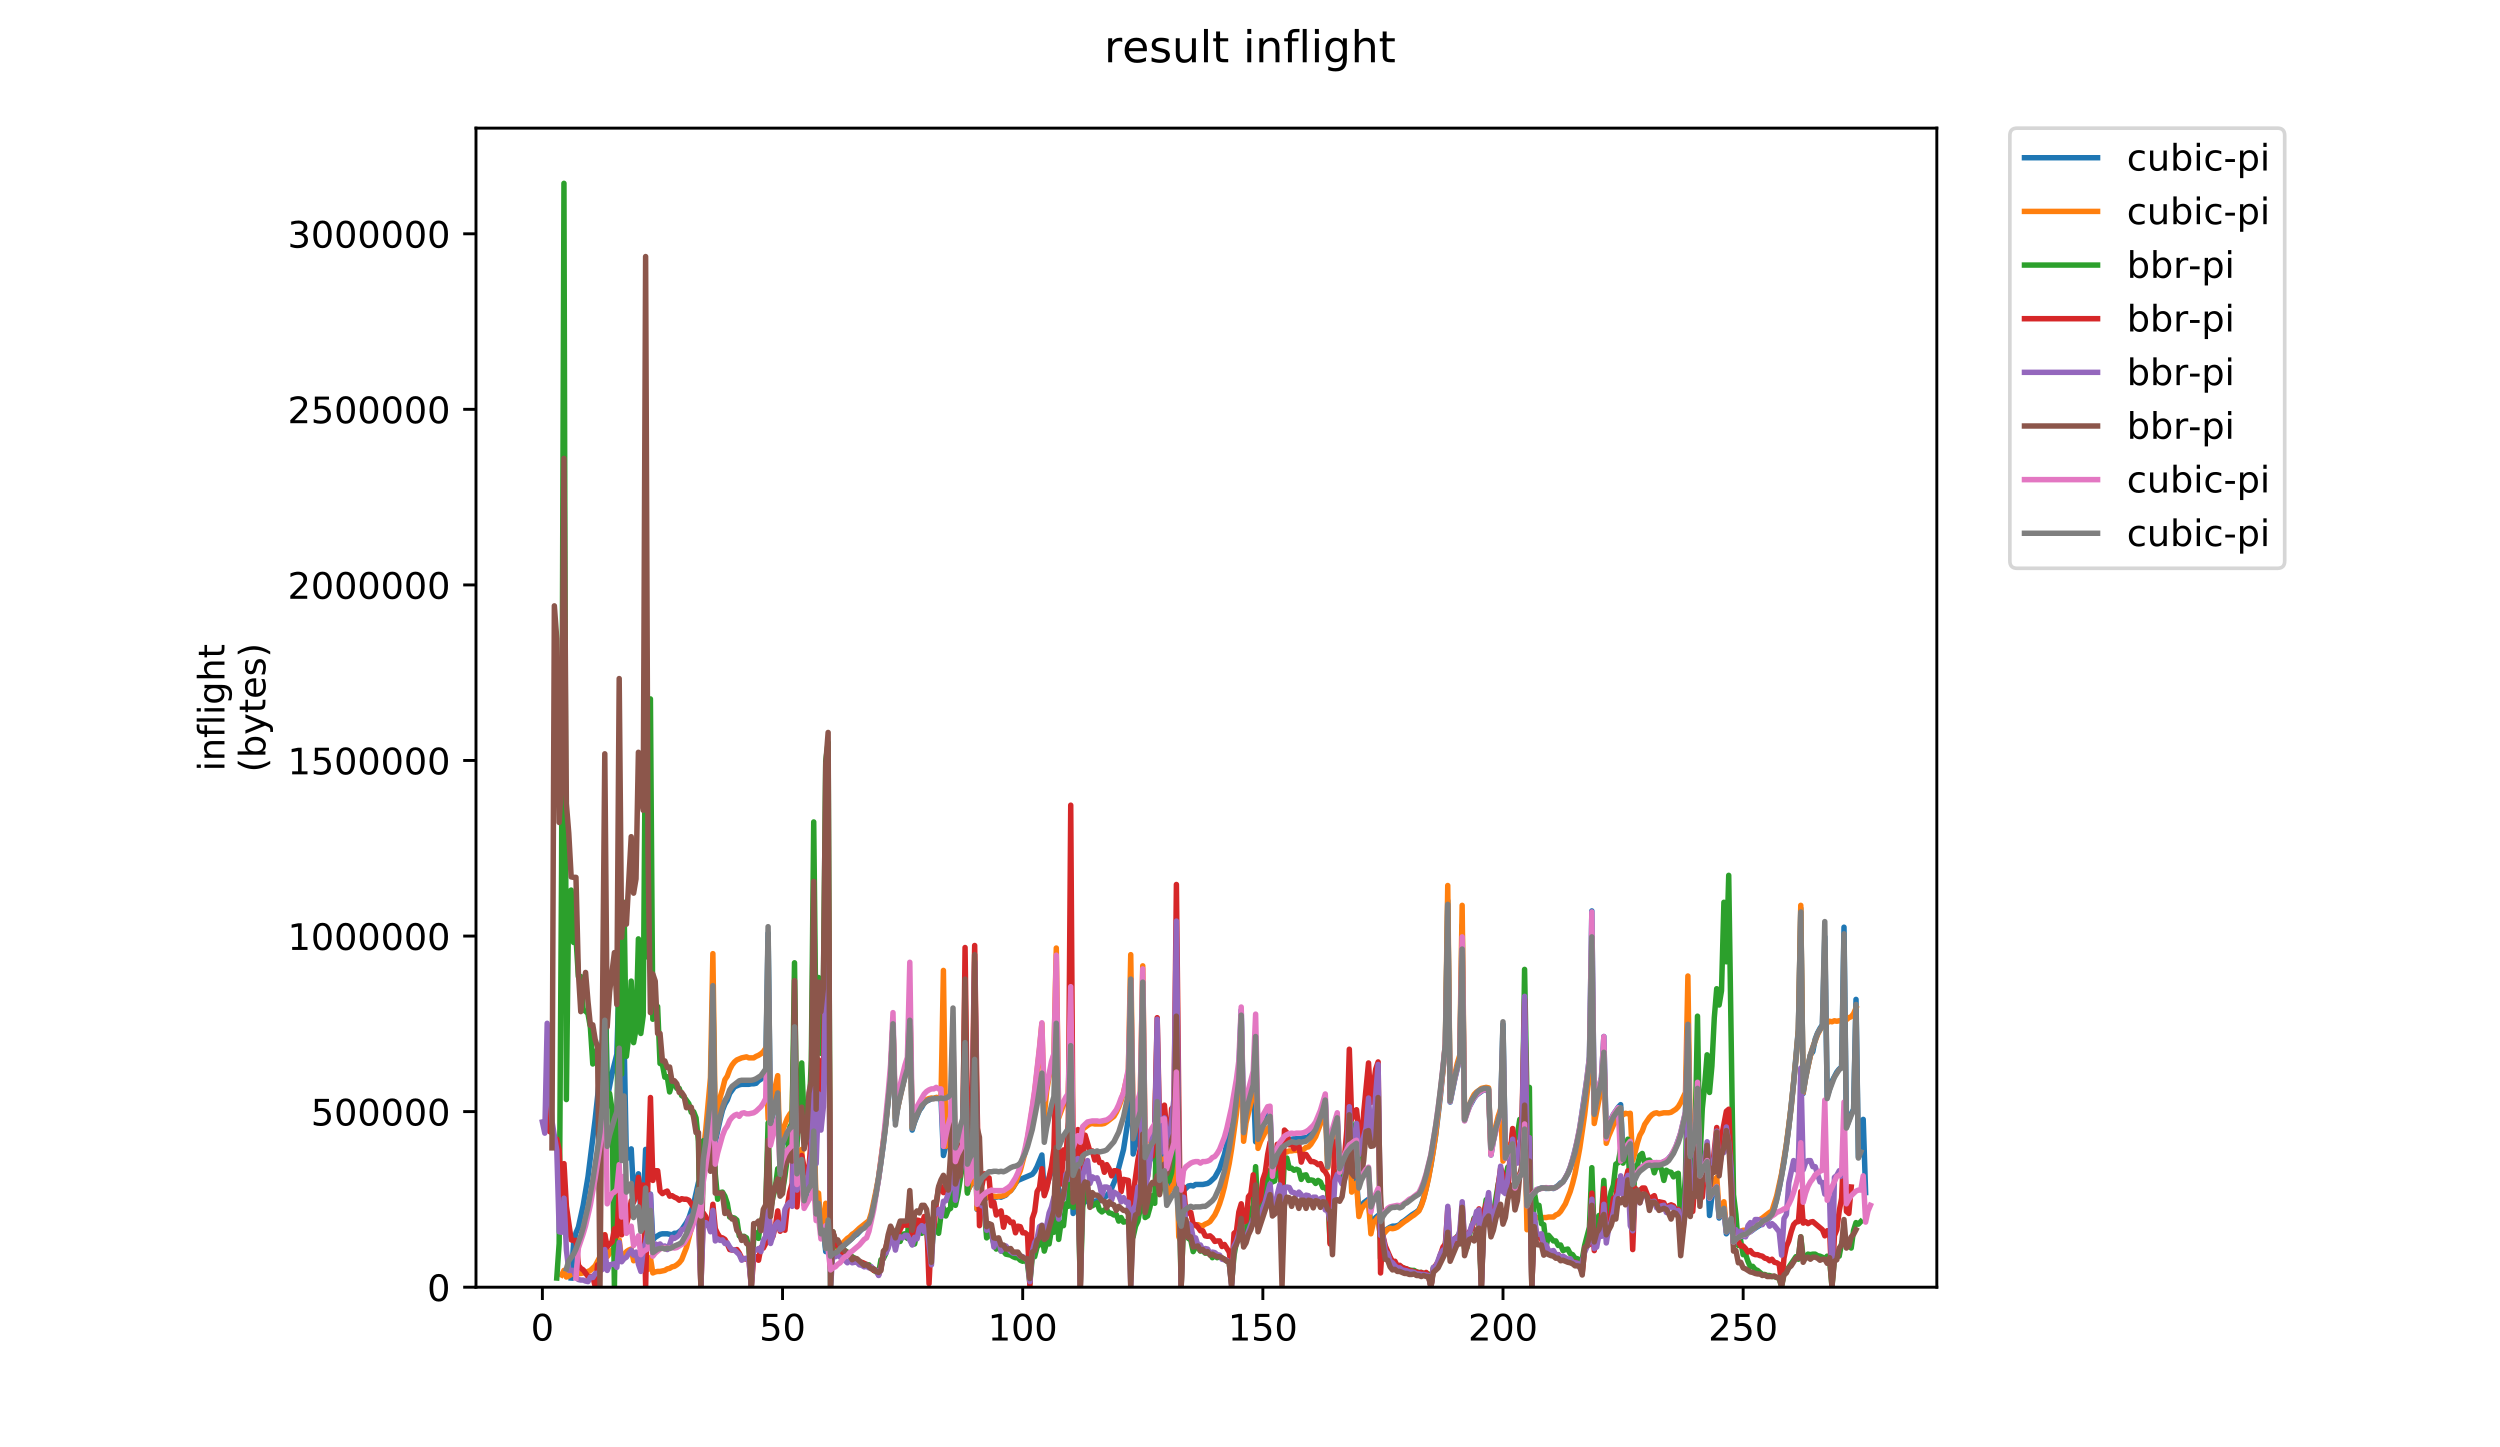 <?xml version="1.0" encoding="utf-8" standalone="no"?>
<!DOCTYPE svg PUBLIC "-//W3C//DTD SVG 1.1//EN"
  "http://www.w3.org/Graphics/SVG/1.1/DTD/svg11.dtd">
<!-- Created with matplotlib (https://matplotlib.org/) -->
<svg height="396pt" version="1.1" viewBox="0 0 684 396" width="684pt" xmlns="http://www.w3.org/2000/svg" xmlns:xlink="http://www.w3.org/1999/xlink">
 <defs>
  <style type="text/css">
*{stroke-linecap:butt;stroke-linejoin:round;}
  </style>
 </defs>
 <g id="figure_1">
  <g id="patch_1">
   <path d="M 0 396 
L 684 396 
L 684 0 
L 0 0 
z
" style="fill:#ffffff;"/>
  </g>
  <g id="axes_1">
   <g id="patch_2">
    <path d="M 130.23 352.174 
L 529.913 352.174 
L 529.913 35.062 
L 130.23 35.062 
z
" style="fill:#ffffff;"/>
   </g>
   <g id="matplotlib.axis_1">
    <g id="xtick_1">
     <g id="line2d_1">
      <defs>
       <path d="M 0 0 
L 0 3.5 
" id="m73997a33e8" style="stroke:#000000;stroke-width:0.8;"/>
      </defs>
      <g>
       <use style="stroke:#000000;stroke-width:0.8;" x="148.396" xlink:href="#m73997a33e8" y="352.174"/>
      </g>
     </g>
     <g id="text_1">
      <!-- 0 -->
      <defs>
       <path d="M 31.781 66.406 
Q 24.172 66.406 20.328 58.906 
Q 16.5 51.422 16.5 36.375 
Q 16.5 21.391 20.328 13.891 
Q 24.172 6.391 31.781 6.391 
Q 39.453 6.391 43.281 13.891 
Q 47.125 21.391 47.125 36.375 
Q 47.125 51.422 43.281 58.906 
Q 39.453 66.406 31.781 66.406 
z
M 31.781 74.219 
Q 44.047 74.219 50.516 64.516 
Q 56.984 54.828 56.984 36.375 
Q 56.984 17.969 50.516 8.266 
Q 44.047 -1.422 31.781 -1.422 
Q 19.531 -1.422 13.062 8.266 
Q 6.594 17.969 6.594 36.375 
Q 6.594 54.828 13.062 64.516 
Q 19.531 74.219 31.781 74.219 
z
" id="DejaVuSans-48"/>
      </defs>
      <g transform="translate(145.215 366.773)scale(0.1 -0.1)">
       <use xlink:href="#DejaVuSans-48"/>
      </g>
     </g>
    </g>
    <g id="xtick_2">
     <g id="line2d_2">
      <g>
       <use style="stroke:#000000;stroke-width:0.8;" x="214.103" xlink:href="#m73997a33e8" y="352.174"/>
      </g>
     </g>
     <g id="text_2">
      <!-- 50 -->
      <defs>
       <path d="M 10.797 72.906 
L 49.516 72.906 
L 49.516 64.594 
L 19.828 64.594 
L 19.828 46.734 
Q 21.969 47.469 24.109 47.828 
Q 26.266 48.188 28.422 48.188 
Q 40.625 48.188 47.75 41.5 
Q 54.891 34.812 54.891 23.391 
Q 54.891 11.625 47.562 5.094 
Q 40.234 -1.422 26.906 -1.422 
Q 22.312 -1.422 17.547 -0.641 
Q 12.797 0.141 7.719 1.703 
L 7.719 11.625 
Q 12.109 9.234 16.797 8.062 
Q 21.484 6.891 26.703 6.891 
Q 35.156 6.891 40.078 11.328 
Q 45.016 15.766 45.016 23.391 
Q 45.016 31 40.078 35.438 
Q 35.156 39.891 26.703 39.891 
Q 22.75 39.891 18.812 39.016 
Q 14.891 38.141 10.797 36.281 
z
" id="DejaVuSans-53"/>
      </defs>
      <g transform="translate(207.74 366.773)scale(0.1 -0.1)">
       <use xlink:href="#DejaVuSans-53"/>
       <use x="63.623" xlink:href="#DejaVuSans-48"/>
      </g>
     </g>
    </g>
    <g id="xtick_3">
     <g id="line2d_3">
      <g>
       <use style="stroke:#000000;stroke-width:0.8;" x="279.809" xlink:href="#m73997a33e8" y="352.174"/>
      </g>
     </g>
     <g id="text_3">
      <!-- 100 -->
      <defs>
       <path d="M 12.406 8.297 
L 28.516 8.297 
L 28.516 63.922 
L 10.984 60.406 
L 10.984 69.391 
L 28.422 72.906 
L 38.281 72.906 
L 38.281 8.297 
L 54.391 8.297 
L 54.391 0 
L 12.406 0 
z
" id="DejaVuSans-49"/>
      </defs>
      <g transform="translate(270.266 366.773)scale(0.1 -0.1)">
       <use xlink:href="#DejaVuSans-49"/>
       <use x="63.623" xlink:href="#DejaVuSans-48"/>
       <use x="127.246" xlink:href="#DejaVuSans-48"/>
      </g>
     </g>
    </g>
    <g id="xtick_4">
     <g id="line2d_4">
      <g>
       <use style="stroke:#000000;stroke-width:0.8;" x="345.516" xlink:href="#m73997a33e8" y="352.174"/>
      </g>
     </g>
     <g id="text_4">
      <!-- 150 -->
      <g transform="translate(335.972 366.773)scale(0.1 -0.1)">
       <use xlink:href="#DejaVuSans-49"/>
       <use x="63.623" xlink:href="#DejaVuSans-53"/>
       <use x="127.246" xlink:href="#DejaVuSans-48"/>
      </g>
     </g>
    </g>
    <g id="xtick_5">
     <g id="line2d_5">
      <g>
       <use style="stroke:#000000;stroke-width:0.8;" x="411.222" xlink:href="#m73997a33e8" y="352.174"/>
      </g>
     </g>
     <g id="text_5">
      <!-- 200 -->
      <defs>
       <path d="M 19.188 8.297 
L 53.609 8.297 
L 53.609 0 
L 7.328 0 
L 7.328 8.297 
Q 12.938 14.109 22.625 23.891 
Q 32.328 33.688 34.812 36.531 
Q 39.547 41.844 41.422 45.531 
Q 43.312 49.219 43.312 52.781 
Q 43.312 58.594 39.234 62.25 
Q 35.156 65.922 28.609 65.922 
Q 23.969 65.922 18.812 64.312 
Q 13.672 62.703 7.812 59.422 
L 7.812 69.391 
Q 13.766 71.781 18.938 73 
Q 24.125 74.219 28.422 74.219 
Q 39.75 74.219 46.484 68.547 
Q 53.219 62.891 53.219 53.422 
Q 53.219 48.922 51.531 44.891 
Q 49.859 40.875 45.406 35.406 
Q 44.188 33.984 37.641 27.219 
Q 31.109 20.453 19.188 8.297 
z
" id="DejaVuSans-50"/>
      </defs>
      <g transform="translate(401.679 366.773)scale(0.1 -0.1)">
       <use xlink:href="#DejaVuSans-50"/>
       <use x="63.623" xlink:href="#DejaVuSans-48"/>
       <use x="127.246" xlink:href="#DejaVuSans-48"/>
      </g>
     </g>
    </g>
    <g id="xtick_6">
     <g id="line2d_6">
      <g>
       <use style="stroke:#000000;stroke-width:0.8;" x="476.929" xlink:href="#m73997a33e8" y="352.174"/>
      </g>
     </g>
     <g id="text_6">
      <!-- 250 -->
      <g transform="translate(467.385 366.773)scale(0.1 -0.1)">
       <use xlink:href="#DejaVuSans-50"/>
       <use x="63.623" xlink:href="#DejaVuSans-53"/>
       <use x="127.246" xlink:href="#DejaVuSans-48"/>
      </g>
     </g>
    </g>
   </g>
   <g id="matplotlib.axis_2">
    <g id="ytick_1">
     <g id="line2d_7">
      <defs>
       <path d="M 0 0 
L -3.5 0 
" id="m8eda2ae21a" style="stroke:#000000;stroke-width:0.8;"/>
      </defs>
      <g>
       <use style="stroke:#000000;stroke-width:0.8;" x="130.23" xlink:href="#m8eda2ae21a" y="352.174"/>
      </g>
     </g>
     <g id="text_7">
      <!-- 0 -->
      <g transform="translate(116.868 355.973)scale(0.1 -0.1)">
       <use xlink:href="#DejaVuSans-48"/>
      </g>
     </g>
    </g>
    <g id="ytick_2">
     <g id="line2d_8">
      <g>
       <use style="stroke:#000000;stroke-width:0.8;" x="130.23" xlink:href="#m8eda2ae21a" y="304.138"/>
      </g>
     </g>
     <g id="text_8">
      <!-- 500000 -->
      <g transform="translate(85.055 307.938)scale(0.1 -0.1)">
       <use xlink:href="#DejaVuSans-53"/>
       <use x="63.623" xlink:href="#DejaVuSans-48"/>
       <use x="127.246" xlink:href="#DejaVuSans-48"/>
       <use x="190.869" xlink:href="#DejaVuSans-48"/>
       <use x="254.492" xlink:href="#DejaVuSans-48"/>
       <use x="318.115" xlink:href="#DejaVuSans-48"/>
      </g>
     </g>
    </g>
    <g id="ytick_3">
     <g id="line2d_9">
      <g>
       <use style="stroke:#000000;stroke-width:0.8;" x="130.23" xlink:href="#m8eda2ae21a" y="256.103"/>
      </g>
     </g>
     <g id="text_9">
      <!-- 1000000 -->
      <g transform="translate(78.693 259.902)scale(0.1 -0.1)">
       <use xlink:href="#DejaVuSans-49"/>
       <use x="63.623" xlink:href="#DejaVuSans-48"/>
       <use x="127.246" xlink:href="#DejaVuSans-48"/>
       <use x="190.869" xlink:href="#DejaVuSans-48"/>
       <use x="254.492" xlink:href="#DejaVuSans-48"/>
       <use x="318.115" xlink:href="#DejaVuSans-48"/>
       <use x="381.738" xlink:href="#DejaVuSans-48"/>
      </g>
     </g>
    </g>
    <g id="ytick_4">
     <g id="line2d_10">
      <g>
       <use style="stroke:#000000;stroke-width:0.8;" x="130.23" xlink:href="#m8eda2ae21a" y="208.067"/>
      </g>
     </g>
     <g id="text_10">
      <!-- 1500000 -->
      <g transform="translate(78.693 211.866)scale(0.1 -0.1)">
       <use xlink:href="#DejaVuSans-49"/>
       <use x="63.623" xlink:href="#DejaVuSans-53"/>
       <use x="127.246" xlink:href="#DejaVuSans-48"/>
       <use x="190.869" xlink:href="#DejaVuSans-48"/>
       <use x="254.492" xlink:href="#DejaVuSans-48"/>
       <use x="318.115" xlink:href="#DejaVuSans-48"/>
       <use x="381.738" xlink:href="#DejaVuSans-48"/>
      </g>
     </g>
    </g>
    <g id="ytick_5">
     <g id="line2d_11">
      <g>
       <use style="stroke:#000000;stroke-width:0.8;" x="130.23" xlink:href="#m8eda2ae21a" y="160.031"/>
      </g>
     </g>
     <g id="text_11">
      <!-- 2000000 -->
      <g transform="translate(78.693 163.83)scale(0.1 -0.1)">
       <use xlink:href="#DejaVuSans-50"/>
       <use x="63.623" xlink:href="#DejaVuSans-48"/>
       <use x="127.246" xlink:href="#DejaVuSans-48"/>
       <use x="190.869" xlink:href="#DejaVuSans-48"/>
       <use x="254.492" xlink:href="#DejaVuSans-48"/>
       <use x="318.115" xlink:href="#DejaVuSans-48"/>
       <use x="381.738" xlink:href="#DejaVuSans-48"/>
      </g>
     </g>
    </g>
    <g id="ytick_6">
     <g id="line2d_12">
      <g>
       <use style="stroke:#000000;stroke-width:0.8;" x="130.23" xlink:href="#m8eda2ae21a" y="111.995"/>
      </g>
     </g>
     <g id="text_12">
      <!-- 2500000 -->
      <g transform="translate(78.693 115.795)scale(0.1 -0.1)">
       <use xlink:href="#DejaVuSans-50"/>
       <use x="63.623" xlink:href="#DejaVuSans-53"/>
       <use x="127.246" xlink:href="#DejaVuSans-48"/>
       <use x="190.869" xlink:href="#DejaVuSans-48"/>
       <use x="254.492" xlink:href="#DejaVuSans-48"/>
       <use x="318.115" xlink:href="#DejaVuSans-48"/>
       <use x="381.738" xlink:href="#DejaVuSans-48"/>
      </g>
     </g>
    </g>
    <g id="ytick_7">
     <g id="line2d_13">
      <g>
       <use style="stroke:#000000;stroke-width:0.8;" x="130.23" xlink:href="#m8eda2ae21a" y="63.96"/>
      </g>
     </g>
     <g id="text_13">
      <!-- 3000000 -->
      <defs>
       <path d="M 40.578 39.312 
Q 47.656 37.797 51.625 33 
Q 55.609 28.219 55.609 21.188 
Q 55.609 10.406 48.188 4.484 
Q 40.766 -1.422 27.094 -1.422 
Q 22.516 -1.422 17.656 -0.516 
Q 12.797 0.391 7.625 2.203 
L 7.625 11.719 
Q 11.719 9.328 16.594 8.109 
Q 21.484 6.891 26.812 6.891 
Q 36.078 6.891 40.938 10.547 
Q 45.797 14.203 45.797 21.188 
Q 45.797 27.641 41.281 31.266 
Q 36.766 34.906 28.719 34.906 
L 20.219 34.906 
L 20.219 43.016 
L 29.109 43.016 
Q 36.375 43.016 40.234 45.922 
Q 44.094 48.828 44.094 54.297 
Q 44.094 59.906 40.109 62.906 
Q 36.141 65.922 28.719 65.922 
Q 24.656 65.922 20.016 65.031 
Q 15.375 64.156 9.812 62.312 
L 9.812 71.094 
Q 15.438 72.656 20.344 73.438 
Q 25.25 74.219 29.594 74.219 
Q 40.828 74.219 47.359 69.109 
Q 53.906 64.016 53.906 55.328 
Q 53.906 49.266 50.438 45.094 
Q 46.969 40.922 40.578 39.312 
z
" id="DejaVuSans-51"/>
      </defs>
      <g transform="translate(78.693 67.759)scale(0.1 -0.1)">
       <use xlink:href="#DejaVuSans-51"/>
       <use x="63.623" xlink:href="#DejaVuSans-48"/>
       <use x="127.246" xlink:href="#DejaVuSans-48"/>
       <use x="190.869" xlink:href="#DejaVuSans-48"/>
       <use x="254.492" xlink:href="#DejaVuSans-48"/>
       <use x="318.115" xlink:href="#DejaVuSans-48"/>
       <use x="381.738" xlink:href="#DejaVuSans-48"/>
      </g>
     </g>
    </g>
    <g id="text_14">
     <!-- inflight -->
     <defs>
      <path d="M 9.422 54.688 
L 18.406 54.688 
L 18.406 0 
L 9.422 0 
z
M 9.422 75.984 
L 18.406 75.984 
L 18.406 64.594 
L 9.422 64.594 
z
" id="DejaVuSans-105"/>
      <path d="M 54.891 33.016 
L 54.891 0 
L 45.906 0 
L 45.906 32.719 
Q 45.906 40.484 42.875 44.328 
Q 39.844 48.188 33.797 48.188 
Q 26.516 48.188 22.312 43.547 
Q 18.109 38.922 18.109 30.906 
L 18.109 0 
L 9.078 0 
L 9.078 54.688 
L 18.109 54.688 
L 18.109 46.188 
Q 21.344 51.125 25.703 53.562 
Q 30.078 56 35.797 56 
Q 45.219 56 50.047 50.172 
Q 54.891 44.344 54.891 33.016 
z
" id="DejaVuSans-110"/>
      <path d="M 37.109 75.984 
L 37.109 68.5 
L 28.516 68.5 
Q 23.688 68.5 21.797 66.547 
Q 19.922 64.594 19.922 59.516 
L 19.922 54.688 
L 34.719 54.688 
L 34.719 47.703 
L 19.922 47.703 
L 19.922 0 
L 10.891 0 
L 10.891 47.703 
L 2.297 47.703 
L 2.297 54.688 
L 10.891 54.688 
L 10.891 58.5 
Q 10.891 67.625 15.141 71.797 
Q 19.391 75.984 28.609 75.984 
z
" id="DejaVuSans-102"/>
      <path d="M 9.422 75.984 
L 18.406 75.984 
L 18.406 0 
L 9.422 0 
z
" id="DejaVuSans-108"/>
      <path d="M 45.406 27.984 
Q 45.406 37.75 41.375 43.109 
Q 37.359 48.484 30.078 48.484 
Q 22.859 48.484 18.828 43.109 
Q 14.797 37.75 14.797 27.984 
Q 14.797 18.266 18.828 12.891 
Q 22.859 7.516 30.078 7.516 
Q 37.359 7.516 41.375 12.891 
Q 45.406 18.266 45.406 27.984 
z
M 54.391 6.781 
Q 54.391 -7.172 48.188 -13.984 
Q 42 -20.797 29.203 -20.797 
Q 24.469 -20.797 20.266 -20.094 
Q 16.062 -19.391 12.109 -17.922 
L 12.109 -9.188 
Q 16.062 -11.328 19.922 -12.344 
Q 23.781 -13.375 27.781 -13.375 
Q 36.625 -13.375 41.016 -8.766 
Q 45.406 -4.156 45.406 5.172 
L 45.406 9.625 
Q 42.625 4.781 38.281 2.391 
Q 33.938 0 27.875 0 
Q 17.828 0 11.672 7.656 
Q 5.516 15.328 5.516 27.984 
Q 5.516 40.672 11.672 48.328 
Q 17.828 56 27.875 56 
Q 33.938 56 38.281 53.609 
Q 42.625 51.219 45.406 46.391 
L 45.406 54.688 
L 54.391 54.688 
z
" id="DejaVuSans-103"/>
      <path d="M 54.891 33.016 
L 54.891 0 
L 45.906 0 
L 45.906 32.719 
Q 45.906 40.484 42.875 44.328 
Q 39.844 48.188 33.797 48.188 
Q 26.516 48.188 22.312 43.547 
Q 18.109 38.922 18.109 30.906 
L 18.109 0 
L 9.078 0 
L 9.078 75.984 
L 18.109 75.984 
L 18.109 46.188 
Q 21.344 51.125 25.703 53.562 
Q 30.078 56 35.797 56 
Q 45.219 56 50.047 50.172 
Q 54.891 44.344 54.891 33.016 
z
" id="DejaVuSans-104"/>
      <path d="M 18.312 70.219 
L 18.312 54.688 
L 36.812 54.688 
L 36.812 47.703 
L 18.312 47.703 
L 18.312 18.016 
Q 18.312 11.328 20.141 9.422 
Q 21.969 7.516 27.594 7.516 
L 36.812 7.516 
L 36.812 0 
L 27.594 0 
Q 17.188 0 13.234 3.875 
Q 9.281 7.766 9.281 18.016 
L 9.281 47.703 
L 2.688 47.703 
L 2.688 54.688 
L 9.281 54.688 
L 9.281 70.219 
z
" id="DejaVuSans-116"/>
     </defs>
     <g transform="translate(61.415 211.018)rotate(-90)scale(0.1 -0.1)">
      <use xlink:href="#DejaVuSans-105"/>
      <use x="27.783" xlink:href="#DejaVuSans-110"/>
      <use x="91.162" xlink:href="#DejaVuSans-102"/>
      <use x="126.367" xlink:href="#DejaVuSans-108"/>
      <use x="154.15" xlink:href="#DejaVuSans-105"/>
      <use x="181.934" xlink:href="#DejaVuSans-103"/>
      <use x="245.41" xlink:href="#DejaVuSans-104"/>
      <use x="308.789" xlink:href="#DejaVuSans-116"/>
     </g>
     <!-- (bytes) -->
     <defs>
      <path d="M 31 75.875 
Q 24.469 64.656 21.281 53.656 
Q 18.109 42.672 18.109 31.391 
Q 18.109 20.125 21.312 9.062 
Q 24.516 -2 31 -13.188 
L 23.188 -13.188 
Q 15.875 -1.703 12.234 9.375 
Q 8.594 20.453 8.594 31.391 
Q 8.594 42.281 12.203 53.312 
Q 15.828 64.359 23.188 75.875 
z
" id="DejaVuSans-40"/>
      <path d="M 48.688 27.297 
Q 48.688 37.203 44.609 42.844 
Q 40.531 48.484 33.406 48.484 
Q 26.266 48.484 22.188 42.844 
Q 18.109 37.203 18.109 27.297 
Q 18.109 17.391 22.188 11.75 
Q 26.266 6.109 33.406 6.109 
Q 40.531 6.109 44.609 11.75 
Q 48.688 17.391 48.688 27.297 
z
M 18.109 46.391 
Q 20.953 51.266 25.266 53.625 
Q 29.594 56 35.594 56 
Q 45.562 56 51.781 48.094 
Q 58.016 40.188 58.016 27.297 
Q 58.016 14.406 51.781 6.484 
Q 45.562 -1.422 35.594 -1.422 
Q 29.594 -1.422 25.266 0.953 
Q 20.953 3.328 18.109 8.203 
L 18.109 0 
L 9.078 0 
L 9.078 75.984 
L 18.109 75.984 
z
" id="DejaVuSans-98"/>
      <path d="M 32.172 -5.078 
Q 28.375 -14.844 24.75 -17.812 
Q 21.141 -20.797 15.094 -20.797 
L 7.906 -20.797 
L 7.906 -13.281 
L 13.188 -13.281 
Q 16.891 -13.281 18.938 -11.516 
Q 21 -9.766 23.484 -3.219 
L 25.094 0.875 
L 2.984 54.688 
L 12.5 54.688 
L 29.594 11.922 
L 46.688 54.688 
L 56.203 54.688 
z
" id="DejaVuSans-121"/>
      <path d="M 56.203 29.594 
L 56.203 25.203 
L 14.891 25.203 
Q 15.484 15.922 20.484 11.062 
Q 25.484 6.203 34.422 6.203 
Q 39.594 6.203 44.453 7.469 
Q 49.312 8.734 54.109 11.281 
L 54.109 2.781 
Q 49.266 0.734 44.188 -0.344 
Q 39.109 -1.422 33.891 -1.422 
Q 20.797 -1.422 13.156 6.188 
Q 5.516 13.812 5.516 26.812 
Q 5.516 40.234 12.766 48.109 
Q 20.016 56 32.328 56 
Q 43.359 56 49.781 48.891 
Q 56.203 41.797 56.203 29.594 
z
M 47.219 32.234 
Q 47.125 39.594 43.094 43.984 
Q 39.062 48.391 32.422 48.391 
Q 24.906 48.391 20.391 44.141 
Q 15.875 39.891 15.188 32.172 
z
" id="DejaVuSans-101"/>
      <path d="M 44.281 53.078 
L 44.281 44.578 
Q 40.484 46.531 36.375 47.5 
Q 32.281 48.484 27.875 48.484 
Q 21.188 48.484 17.844 46.438 
Q 14.5 44.391 14.5 40.281 
Q 14.5 37.156 16.891 35.375 
Q 19.281 33.594 26.516 31.984 
L 29.594 31.297 
Q 39.156 29.25 43.188 25.516 
Q 47.219 21.781 47.219 15.094 
Q 47.219 7.469 41.188 3.016 
Q 35.156 -1.422 24.609 -1.422 
Q 20.219 -1.422 15.453 -0.562 
Q 10.688 0.297 5.422 2 
L 5.422 11.281 
Q 10.406 8.688 15.234 7.391 
Q 20.062 6.109 24.812 6.109 
Q 31.156 6.109 34.562 8.281 
Q 37.984 10.453 37.984 14.406 
Q 37.984 18.062 35.516 20.016 
Q 33.062 21.969 24.703 23.781 
L 21.578 24.516 
Q 13.234 26.266 9.516 29.906 
Q 5.812 33.547 5.812 39.891 
Q 5.812 47.609 11.281 51.797 
Q 16.75 56 26.812 56 
Q 31.781 56 36.172 55.266 
Q 40.578 54.547 44.281 53.078 
z
" id="DejaVuSans-115"/>
      <path d="M 8.016 75.875 
L 15.828 75.875 
Q 23.141 64.359 26.781 53.312 
Q 30.422 42.281 30.422 31.391 
Q 30.422 20.453 26.781 9.375 
Q 23.141 -1.703 15.828 -13.188 
L 8.016 -13.188 
Q 14.5 -2 17.703 9.062 
Q 20.906 20.125 20.906 31.391 
Q 20.906 42.672 17.703 53.656 
Q 14.5 64.656 8.016 75.875 
z
" id="DejaVuSans-41"/>
     </defs>
     <g transform="translate(72.613 211.295)rotate(-90)scale(0.1 -0.1)">
      <use xlink:href="#DejaVuSans-40"/>
      <use x="39.014" xlink:href="#DejaVuSans-98"/>
      <use x="102.49" xlink:href="#DejaVuSans-121"/>
      <use x="161.67" xlink:href="#DejaVuSans-116"/>
      <use x="200.879" xlink:href="#DejaVuSans-101"/>
      <use x="262.402" xlink:href="#DejaVuSans-115"/>
      <use x="314.502" xlink:href="#DejaVuSans-41"/>
     </g>
    </g>
   </g>
   <g id="line2d_14">
    <path clip-path="url(#p6dcf15b4a5)" d="M 156.274 349.67 
L 156.932 340.211 
L 157.589 337.289 
L 158.246 335.759 
L 159.56 329.777 
L 160.874 321.987 
L 162.845 306.128 
L 164.159 293.886 
L 164.816 284.149 
L 165.473 256.048 
L 166.13 300.564 
L 167.445 293.747 
L 168.759 288.461 
L 169.416 267.594 
L 170.073 305.85 
L 170.73 283.592 
L 171.387 317.118 
L 172.044 315.449 
L 172.701 314.336 
L 173.358 326.717 
L 174.015 324.213 
L 174.672 321.152 
L 175.329 331.725 
L 175.986 330.334 
L 176.643 314.475 
L 177.301 335.342 
L 177.958 326.717 
L 178.615 339.237 
L 179.272 338.541 
L 180.586 337.707 
L 181.243 337.567 
L 182.557 337.567 
L 183.871 337.846 
L 184.528 337.428 
L 185.185 337.428 
L 185.842 337.011 
L 186.499 336.455 
L 187.814 334.507 
L 188.471 333.255 
L 189.785 329.36 
L 191.099 323.517 
L 191.756 328.108 
L 192.413 316.562 
L 193.07 312.249 
L 194.384 301.259 
L 195.041 272.324 
L 195.698 312.388 
L 197.013 306.406 
L 197.67 303.763 
L 198.327 302.094 
L 198.984 300.981 
L 199.641 299.173 
L 200.955 297.364 
L 202.269 296.808 
L 202.926 296.669 
L 204.897 296.669 
L 205.554 296.53 
L 206.211 296.53 
L 206.869 296.39 
L 207.526 295.695 
L 208.183 295.278 
L 208.84 294.582 
L 209.497 293.33 
L 210.154 255.353 
L 210.811 307.798 
L 211.468 304.598 
L 212.125 302.511 
L 212.782 299.868 
L 213.439 315.727 
L 214.096 313.223 
L 214.753 312.11 
L 215.41 310.162 
L 216.724 308.493 
L 217.382 287.487 
L 218.039 320.874 
L 218.696 318.927 
L 219.353 317.814 
L 220.01 329.499 
L 220.667 326.439 
L 221.324 325.187 
L 221.981 324.213 
L 222.638 312.388 
L 223.295 331.725 
L 223.952 329.082 
L 224.609 337.15 
L 225.266 336.176 
L 225.923 342.436 
L 226.58 334.924 
L 227.238 343.688 
L 227.895 343.132 
L 228.552 342.854 
L 232.494 339.376 
L 233.808 338.124 
L 234.465 337.707 
L 235.779 336.315 
L 236.436 335.898 
L 237.751 334.646 
L 238.408 332.559 
L 239.065 329.777 
L 240.379 322.543 
L 241.693 313.084 
L 243.007 301.398 
L 243.664 294.165 
L 244.321 280.254 
L 244.978 306.546 
L 246.292 299.59 
L 247.607 294.443 
L 248.264 292.495 
L 248.921 273.576 
L 249.578 309.189 
L 250.235 306.963 
L 251.549 303.763 
L 252.206 302.929 
L 252.863 301.677 
L 253.52 301.259 
L 254.177 300.981 
L 254.834 300.564 
L 255.491 300.564 
L 256.148 300.286 
L 256.805 300.564 
L 257.463 300.564 
L 258.12 316.144 
L 260.091 308.354 
L 260.748 292.913 
L 261.405 320.596 
L 262.062 318.787 
L 262.719 317.396 
L 263.376 316.283 
L 264.033 295.417 
L 264.69 326.021 
L 265.347 324.63 
L 266.004 323.656 
L 266.661 303.902 
L 267.319 330.89 
L 268.633 328.803 
L 269.947 327.691 
L 270.604 327.412 
L 271.261 327.551 
L 272.575 327.551 
L 273.232 327.412 
L 273.889 327.551 
L 275.203 326.995 
L 275.86 326.16 
L 276.517 325.743 
L 277.175 324.908 
L 277.832 323.795 
L 278.489 322.961 
L 282.431 321.291 
L 283.088 320.457 
L 283.745 319.205 
L 285.059 316.005 
L 285.716 326.717 
L 287.03 322.265 
L 287.688 320.457 
L 288.345 319.205 
L 289.002 304.042 
L 289.659 328.386 
L 290.973 325.882 
L 291.63 325.047 
L 292.287 324.63 
L 292.944 312.806 
L 293.601 332.003 
L 294.258 331.029 
L 294.915 330.334 
L 295.572 331.307 
L 296.229 328.943 
L 297.544 328.664 
L 299.515 328.664 
L 300.172 328.525 
L 300.829 328.525 
L 302.143 327.691 
L 302.8 327.134 
L 303.457 326.299 
L 304.114 325.187 
L 305.428 321.987 
L 307.4 314.475 
L 308.714 305.989 
L 309.371 274.411 
L 310.028 315.727 
L 311.342 310.719 
L 311.999 309.05 
L 312.656 278.306 
L 313.313 320.179 
L 314.627 317.396 
L 315.284 316.423 
L 315.941 315.727 
L 317.255 315.171 
L 317.913 314.753 
L 318.57 314.892 
L 319.227 325.882 
L 321.198 319.9 
L 321.855 317.118 
L 322.512 328.247 
L 323.169 330.751 
L 323.826 325.743 
L 325.14 324.491 
L 325.797 324.352 
L 326.454 324.491 
L 327.111 324.074 
L 329.083 324.074 
L 330.397 323.795 
L 331.054 323.378 
L 332.368 322.126 
L 333.682 319.761 
L 334.996 315.866 
L 336.31 310.302 
L 336.967 306.824 
L 338.282 298.199 
L 338.939 293.052 
L 339.596 276.358 
L 340.253 307.241 
L 341.567 300.425 
L 342.881 295.417 
L 343.538 312.388 
L 344.852 308.493 
L 345.509 306.963 
L 346.823 304.876 
L 347.481 304.32 
L 348.138 321.848 
L 348.795 317.257 
L 350.109 314.475 
L 350.766 313.223 
L 352.08 312.11 
L 352.737 311.971 
L 353.394 311.693 
L 354.051 311.554 
L 356.022 311.554 
L 356.679 311.136 
L 357.336 311.275 
L 357.994 310.997 
L 359.965 308.771 
L 360.622 307.241 
L 362.593 301.12 
L 363.25 316.283 
L 363.907 314.197 
L 364.564 310.719 
L 365.878 306.406 
L 366.535 320.457 
L 367.192 318.092 
L 368.507 315.31 
L 369.164 298.477 
L 369.821 325.187 
L 370.478 323.795 
L 371.135 322.822 
L 371.792 331.168 
L 373.106 329.082 
L 374.42 328.108 
L 375.077 335.759 
L 375.734 333.951 
L 376.391 333.116 
L 377.048 332.559 
L 377.706 338.959 
L 378.363 337.428 
L 379.02 336.594 
L 380.334 335.759 
L 380.991 335.481 
L 381.648 335.481 
L 382.305 335.342 
L 382.962 335.063 
L 383.619 334.368 
L 384.276 333.951 
L 386.247 332.42 
L 387.562 331.586 
L 388.219 331.029 
L 388.876 329.638 
L 389.533 327.691 
L 390.19 325.187 
L 391.504 318.787 
L 392.818 310.441 
L 394.132 299.59 
L 395.446 286.096 
L 396.103 246.449 
L 396.76 301.538 
L 398.075 294.999 
L 399.389 289.713 
L 400.046 253.127 
L 400.703 306.546 
L 401.36 304.459 
L 402.017 302.79 
L 403.331 300.425 
L 403.988 299.59 
L 405.302 298.616 
L 405.959 298.199 
L 406.616 298.338 
L 407.273 298.199 
L 407.931 316.005 
L 408.588 311.971 
L 409.902 306.267 
L 410.559 304.32 
L 411.216 280.254 
L 411.873 316.84 
L 413.187 313.64 
L 413.844 312.806 
L 414.501 324.63 
L 415.158 322.961 
L 415.815 321.709 
L 416.472 320.735 
L 417.129 312.806 
L 417.787 329.499 
L 419.101 326.856 
L 419.758 326.439 
L 420.415 325.465 
L 421.072 325.326 
L 421.729 325.047 
L 422.386 325.047 
L 423.043 325.187 
L 423.7 325.047 
L 424.357 325.047 
L 425.014 325.187 
L 426.328 324.352 
L 426.985 323.656 
L 427.643 323.239 
L 428.3 322.265 
L 428.957 321.013 
L 429.614 319.344 
L 430.271 317.257 
L 431.585 311.971 
L 432.242 308.493 
L 434.213 294.86 
L 434.87 289.157 
L 435.527 249.232 
L 436.184 304.459 
L 436.841 300.425 
L 437.498 297.364 
L 438.156 294.86 
L 438.813 283.592 
L 439.47 310.719 
L 440.784 306.128 
L 441.441 304.876 
L 442.755 302.929 
L 443.412 302.233 
L 444.069 316.701 
L 444.726 314.892 
L 445.383 313.501 
L 446.04 312.388 
L 446.697 323.378 
L 448.012 320.874 
L 449.326 319.205 
L 450.64 318.37 
L 451.297 318.231 
L 451.954 318.231 
L 452.611 318.37 
L 453.268 318.092 
L 453.925 318.509 
L 454.582 318.231 
L 455.239 317.814 
L 455.896 317.675 
L 457.21 316.144 
L 457.868 315.171 
L 458.525 313.779 
L 459.839 310.023 
L 461.153 304.32 
L 461.81 278.862 
L 462.467 316.423 
L 463.781 310.858 
L 464.438 295.138 
L 465.095 323.239 
L 465.752 320.318 
L 466.409 318.787 
L 467.066 317.814 
L 467.723 332.559 
L 468.381 327.273 
L 469.695 325.047 
L 470.352 333.255 
L 471.666 331.168 
L 472.323 337.567 
L 472.98 336.455 
L 473.637 333.533 
L 474.294 340.211 
L 474.951 339.376 
L 475.608 338.819 
L 476.265 338.68 
L 476.922 338.263 
L 477.579 338.124 
L 478.237 337.289 
L 478.894 337.011 
L 480.208 336.037 
L 482.179 334.785 
L 482.836 334.09 
L 484.15 333.255 
L 484.807 332.42 
L 485.464 330.473 
L 486.778 325.187 
L 488.093 317.953 
L 489.407 308.493 
L 490.721 296.251 
L 492.035 281.506 
L 492.692 248.536 
L 493.349 299.173 
L 494.006 294.721 
L 495.32 288.6 
L 495.977 287.766 
L 496.634 284.288 
L 497.291 282.618 
L 497.949 281.366 
L 498.606 280.393 
L 499.263 256.326 
L 499.92 300.007 
L 501.234 295.834 
L 502.548 293.33 
L 503.205 292.495 
L 503.862 291.939 
L 504.519 253.683 
L 505.176 308.354 
L 506.49 304.737 
L 507.147 303.485 
L 507.804 273.437 
L 508.462 316.562 
L 509.119 315.031 
L 509.776 306.267 
L 510.433 326.299 
L 510.433 326.299 
" style="fill:none;stroke:#1f77b4;stroke-linecap:square;stroke-width:1.5;"/>
   </g>
   <g id="line2d_15">
    <path clip-path="url(#p6dcf15b4a5)" d="M 153.645 348.835 
L 154.302 347.583 
L 154.959 349.392 
L 155.616 349.114 
L 156.273 348.696 
L 156.93 348.418 
L 157.587 348.557 
L 158.244 348.418 
L 158.901 348.418 
L 160.216 348.14 
L 161.53 347.583 
L 162.844 346.331 
L 164.158 343.827 
L 164.815 342.019 
L 165.472 337.846 
L 166.129 343.827 
L 167.443 342.019 
L 168.757 341.463 
L 169.414 339.237 
L 170.072 344.523 
L 170.729 343.688 
L 171.386 342.436 
L 172.043 342.019 
L 172.7 341.741 
L 173.357 344.94 
L 174.671 343.967 
L 175.328 346.192 
L 175.985 345.636 
L 176.642 341.602 
L 177.299 347.305 
L 177.956 344.106 
L 178.613 348.279 
L 179.27 348.001 
L 179.928 347.862 
L 180.585 347.862 
L 181.899 347.583 
L 182.556 347.166 
L 183.213 347.027 
L 183.87 346.61 
L 184.527 346.471 
L 185.184 346.053 
L 185.841 345.497 
L 186.498 344.662 
L 187.812 341.323 
L 189.126 336.176 
L 190.441 329.36 
L 191.098 325.187 
L 191.755 327.691 
L 192.412 315.171 
L 193.069 309.328 
L 194.383 294.86 
L 195.04 260.917 
L 195.697 306.963 
L 197.011 300.286 
L 197.668 298.06 
L 198.325 295.417 
L 198.982 294.443 
L 199.639 292.634 
L 200.297 291.382 
L 200.954 290.548 
L 201.611 289.991 
L 202.925 289.435 
L 204.239 289.157 
L 204.896 289.435 
L 206.21 289.435 
L 206.867 289.018 
L 207.524 288.739 
L 208.181 288.322 
L 208.838 287.766 
L 209.495 286.792 
L 210.153 306.128 
L 212.781 294.304 
L 213.438 317.814 
L 214.095 309.328 
L 215.409 305.989 
L 216.066 304.876 
L 216.723 304.042 
L 217.38 277.193 
L 218.037 318.231 
L 218.694 315.588 
L 219.351 314.475 
L 220.008 325.743 
L 221.323 322.822 
L 221.98 321.709 
L 222.637 305.154 
L 223.294 329.777 
L 223.951 326.439 
L 224.608 336.037 
L 225.265 334.924 
L 225.922 329.221 
L 226.579 331.586 
L 227.236 342.854 
L 227.893 342.158 
L 228.55 341.88 
L 229.207 341.463 
L 231.836 338.819 
L 232.493 338.402 
L 233.15 337.707 
L 233.807 337.289 
L 235.121 336.037 
L 237.749 333.951 
L 238.406 331.864 
L 239.72 325.604 
L 240.378 322.126 
L 242.349 307.102 
L 243.663 293.886 
L 244.32 280.254 
L 244.977 305.85 
L 247.605 294.026 
L 248.262 292.078 
L 248.919 273.159 
L 249.576 308.493 
L 250.234 306.406 
L 251.548 303.346 
L 252.205 302.233 
L 252.862 301.677 
L 253.519 300.842 
L 254.176 300.564 
L 254.833 300.425 
L 255.49 300.564 
L 256.147 300.286 
L 257.461 300.286 
L 258.118 265.508 
L 258.775 313.64 
L 260.089 308.215 
L 260.747 287.348 
L 261.404 319.9 
L 262.061 318.231 
L 263.375 315.727 
L 264.032 299.868 
L 264.689 326.021 
L 265.346 324.491 
L 266.003 323.378 
L 266.66 305.015 
L 267.317 330.751 
L 269.288 327.969 
L 269.945 327.691 
L 270.603 327.273 
L 271.917 327.273 
L 272.574 327.412 
L 273.231 327.273 
L 273.888 327.273 
L 274.545 327.134 
L 275.202 326.856 
L 276.516 325.743 
L 277.83 323.795 
L 278.487 321.848 
L 279.144 320.318 
L 280.459 315.31 
L 281.773 307.937 
L 283.087 298.894 
L 284.401 287.209 
L 285.058 280.114 
L 285.715 305.433 
L 286.372 298.477 
L 287.029 294.582 
L 288.343 288.6 
L 289 259.387 
L 289.657 305.85 
L 290.972 302.233 
L 291.629 300.703 
L 292.286 299.729 
L 292.943 273.437 
L 293.6 314.614 
L 294.914 311.275 
L 295.571 313.64 
L 296.228 308.91 
L 297.542 307.937 
L 298.199 307.519 
L 298.856 307.38 
L 299.513 307.519 
L 301.485 307.519 
L 302.142 307.38 
L 302.799 306.963 
L 304.77 305.433 
L 305.427 304.32 
L 306.084 302.929 
L 306.741 301.12 
L 307.398 298.894 
L 308.712 293.191 
L 309.369 261.195 
L 310.026 307.519 
L 311.341 301.538 
L 311.998 299.173 
L 312.655 264.256 
L 313.312 313.084 
L 313.969 311.693 
L 314.626 310.023 
L 315.283 308.91 
L 315.94 308.076 
L 316.597 282.897 
L 317.254 319.9 
L 318.568 316.979 
L 319.225 327.273 
L 319.882 325.882 
L 321.197 323.795 
L 321.854 313.362 
L 322.511 338.402 
L 323.168 339.793 
L 323.825 336.455 
L 324.482 336.037 
L 325.139 335.481 
L 326.453 335.203 
L 327.11 335.342 
L 327.767 335.063 
L 328.424 335.342 
L 329.081 335.342 
L 329.738 334.924 
L 330.395 334.646 
L 331.053 334.229 
L 332.367 332.42 
L 333.024 331.029 
L 333.681 329.36 
L 334.338 327.273 
L 334.995 324.769 
L 336.309 318.37 
L 336.966 314.336 
L 338.28 304.737 
L 338.937 299.034 
L 339.594 284.427 
L 340.251 312.249 
L 340.909 307.241 
L 342.223 301.816 
L 342.88 299.729 
L 343.537 286.653 
L 344.194 314.197 
L 344.851 312.388 
L 346.165 309.745 
L 346.822 308.771 
L 347.479 308.215 
L 348.136 320.874 
L 350.107 316.84 
L 351.422 315.31 
L 352.079 315.171 
L 352.736 314.892 
L 353.393 314.892 
L 354.05 314.753 
L 356.021 314.753 
L 356.678 314.475 
L 357.335 313.918 
L 357.992 313.779 
L 358.649 313.084 
L 359.963 310.997 
L 361.278 307.519 
L 362.592 302.511 
L 363.249 319.483 
L 363.906 314.892 
L 364.563 311.693 
L 365.22 309.328 
L 365.877 307.519 
L 366.534 321.152 
L 367.848 317.814 
L 368.505 316.701 
L 369.162 300.981 
L 369.819 326.16 
L 371.134 323.656 
L 371.791 332.838 
L 372.448 330.89 
L 373.105 329.916 
L 374.419 328.664 
L 375.076 337.567 
L 375.733 334.646 
L 377.047 333.116 
L 377.704 338.541 
L 379.675 336.315 
L 380.332 336.037 
L 380.99 336.176 
L 381.647 336.037 
L 382.304 335.759 
L 384.275 334.229 
L 384.932 333.811 
L 386.246 332.838 
L 386.903 332.42 
L 388.217 331.307 
L 388.874 329.916 
L 389.531 327.969 
L 390.846 322.404 
L 392.16 314.753 
L 392.817 310.162 
L 394.788 293.052 
L 395.445 285.401 
L 396.102 242.276 
L 396.759 300.425 
L 397.416 296.808 
L 398.73 290.826 
L 399.387 288.739 
L 400.044 247.701 
L 400.702 306.128 
L 401.359 303.902 
L 402.673 300.703 
L 403.33 299.451 
L 403.987 298.755 
L 404.644 298.338 
L 405.301 297.782 
L 406.615 297.503 
L 407.272 297.642 
L 407.929 315.449 
L 408.586 310.719 
L 409.9 305.433 
L 410.557 303.485 
L 411.215 317.675 
L 412.529 314.336 
L 413.186 313.084 
L 413.843 312.11 
L 414.5 323.935 
L 415.157 322.404 
L 416.471 320.039 
L 417.128 305.711 
L 417.785 336.455 
L 418.442 335.203 
L 419.099 334.368 
L 420.413 333.116 
L 423.042 333.116 
L 423.699 332.977 
L 425.013 332.977 
L 425.67 332.42 
L 426.327 332.142 
L 426.984 331.447 
L 428.298 329.36 
L 429.612 326.021 
L 430.269 323.795 
L 430.927 321.152 
L 432.241 314.058 
L 433.555 305.015 
L 434.869 293.608 
L 435.526 264.395 
L 436.183 307.38 
L 437.497 300.842 
L 438.154 298.199 
L 438.811 288.878 
L 439.468 312.806 
L 440.125 310.858 
L 441.44 307.798 
L 442.754 305.85 
L 443.411 305.294 
L 444.068 305.015 
L 444.725 304.598 
L 445.382 304.737 
L 446.039 304.598 
L 446.696 317.535 
L 447.353 315.31 
L 448.01 312.666 
L 448.667 310.58 
L 449.324 309.467 
L 449.981 307.658 
L 451.296 305.711 
L 451.953 305.015 
L 452.61 304.598 
L 453.267 304.459 
L 453.924 304.737 
L 455.238 304.459 
L 456.552 304.459 
L 457.209 304.32 
L 458.523 303.485 
L 459.18 302.79 
L 459.837 301.677 
L 461.152 298.894 
L 461.809 267.038 
L 462.466 313.223 
L 463.123 309.467 
L 463.78 306.963 
L 464.437 292.495 
L 465.094 319.622 
L 465.751 317.257 
L 467.065 314.614 
L 467.722 325.743 
L 469.036 322.961 
L 469.693 322.126 
L 470.35 331.168 
L 471.665 328.803 
L 472.322 335.898 
L 473.636 333.951 
L 474.293 338.68 
L 474.95 337.846 
L 476.264 336.872 
L 476.921 336.594 
L 477.578 336.594 
L 478.235 336.176 
L 480.863 334.09 
L 482.178 333.255 
L 484.149 331.725 
L 484.806 331.307 
L 486.12 327.134 
L 487.434 321.152 
L 488.748 313.084 
L 490.062 302.79 
L 491.377 289.574 
L 492.034 281.923 
L 492.691 247.701 
L 493.348 298.894 
L 494.005 294.86 
L 495.319 288.878 
L 495.976 286.514 
L 497.29 283.036 
L 497.947 281.784 
L 498.604 280.81 
L 499.261 280.114 
L 499.918 279.836 
L 500.575 279.419 
L 501.233 279.558 
L 501.89 279.28 
L 502.547 279.419 
L 503.204 279.28 
L 504.518 279.28 
L 505.175 279.002 
L 505.832 278.445 
L 506.489 278.167 
L 507.146 277.332 
L 507.803 275.802 
L 507.803 275.802 
" style="fill:none;stroke:#ff7f0e;stroke-linecap:square;stroke-width:1.5;"/>
   </g>
   <g id="line2d_16">
    <path clip-path="url(#p6dcf15b4a5)" d="M 152.327 349.67 
L 152.984 340.211 
L 153.641 238.659 
L 154.298 50.163 
L 154.955 300.842 
L 155.612 244.085 
L 156.269 243.528 
L 156.926 257.857 
L 157.583 256.465 
L 158.24 267.177 
L 158.897 267.177 
L 159.555 276.358 
L 160.212 276.637 
L 160.869 277.332 
L 161.526 281.088 
L 162.183 291.104 
L 162.84 287.626 
L 163.497 290.27 
L 164.154 291.382 
L 164.811 299.173 
L 165.468 262.03 
L 166.125 299.173 
L 166.782 299.173 
L 167.439 303.485 
L 168.096 352.035 
L 168.753 312.666 
L 169.411 250.205 
L 170.068 293.886 
L 170.725 246.867 
L 171.382 289.018 
L 172.039 283.314 
L 172.696 268.429 
L 173.353 285.262 
L 174.01 281.645 
L 174.667 256.883 
L 175.324 282.758 
L 175.981 277.889 
L 176.638 192.196 
L 177.295 261.891 
L 177.952 191.222 
L 178.609 278.862 
L 179.266 275.385 
L 179.924 275.385 
L 180.581 290.965 
L 181.238 291.243 
L 181.895 294.721 
L 182.552 294.582 
L 183.209 298.755 
L 183.866 296.53 
L 184.523 296.39 
L 185.18 297.782 
L 185.837 297.782 
L 186.494 299.729 
L 187.151 300.146 
L 188.465 301.955 
L 189.122 304.32 
L 189.78 304.181 
L 190.437 305.85 
L 191.094 312.249 
L 191.751 352.035 
L 192.408 312.11 
L 193.065 313.918 
L 193.722 319.622 
L 194.379 319.622 
L 195.036 302.372 
L 195.693 321.152 
L 196.35 328.108 
L 197.007 326.299 
L 197.664 326.16 
L 198.321 327.273 
L 198.978 329.221 
L 199.636 332.977 
L 200.95 333.255 
L 201.607 333.811 
L 202.264 338.124 
L 202.921 338.263 
L 203.578 338.263 
L 204.235 338.68 
L 204.892 341.184 
L 205.549 352.035 
L 206.206 338.68 
L 206.863 337.289 
L 207.52 338.819 
L 208.177 334.09 
L 208.834 332.699 
L 209.492 330.612 
L 210.149 307.241 
L 210.806 331.168 
L 211.463 327.551 
L 212.12 325.047 
L 212.777 319.761 
L 213.434 325.465 
L 214.091 326.021 
L 214.748 321.848 
L 215.405 316.84 
L 216.062 308.493 
L 216.719 307.241 
L 217.376 263.421 
L 218.033 313.501 
L 218.69 304.598 
L 219.347 290.826 
L 220.005 306.546 
L 220.662 304.598 
L 221.319 305.85 
L 221.976 289.991 
L 222.633 224.887 
L 223.29 286.653 
L 223.947 267.455 
L 224.604 288.183 
L 225.261 272.046 
L 225.918 208.194 
L 226.575 203.186 
L 227.232 352.035 
L 227.889 337.011 
L 228.546 340.906 
L 229.203 339.793 
L 229.861 341.463 
L 230.518 341.741 
L 231.832 342.575 
L 233.146 343.827 
L 233.803 344.245 
L 234.46 345.219 
L 235.117 345.219 
L 236.431 345.775 
L 237.088 346.192 
L 237.745 346.053 
L 239.059 347.583 
L 240.374 348.418 
L 241.031 344.662 
L 241.688 344.384 
L 242.345 342.993 
L 243.002 339.932 
L 243.659 338.959 
L 244.316 336.733 
L 244.973 340.906 
L 245.63 339.515 
L 246.287 339.654 
L 246.944 337.707 
L 247.601 337.567 
L 248.258 338.819 
L 248.915 329.36 
L 249.572 340.489 
L 250.23 340.35 
L 250.887 337.567 
L 251.544 336.872 
L 252.201 337.428 
L 252.858 336.315 
L 253.515 336.176 
L 254.172 343.549 
L 254.829 342.993 
L 255.486 336.037 
L 256.143 335.481 
L 256.8 337.428 
L 257.457 332.42 
L 258.114 330.473 
L 258.771 332.699 
L 259.428 331.029 
L 260.086 330.612 
L 260.743 309.745 
L 261.4 329.777 
L 262.057 326.856 
L 263.371 318.648 
L 264.028 284.427 
L 264.685 326.439 
L 265.999 309.05 
L 266.656 283.314 
L 267.313 315.031 
L 267.97 329.777 
L 268.627 331.864 
L 269.284 331.029 
L 269.942 338.68 
L 270.599 337.567 
L 271.256 337.846 
L 271.913 340.35 
L 272.57 341.741 
L 273.227 340.767 
L 273.884 342.297 
L 274.541 342.297 
L 275.198 343.132 
L 276.512 343.41 
L 277.169 343.827 
L 277.826 344.106 
L 278.483 344.106 
L 279.14 344.801 
L 279.798 345.079 
L 280.455 344.801 
L 281.112 345.636 
L 281.769 351.061 
L 282.426 343.967 
L 283.083 343.827 
L 283.74 341.184 
L 284.397 340.489 
L 285.054 337.567 
L 285.711 342.297 
L 286.368 339.932 
L 287.025 340.35 
L 287.682 336.455 
L 288.339 337.15 
L 288.996 321.709 
L 289.653 339.098 
L 290.311 334.507 
L 290.968 335.342 
L 291.625 329.36 
L 292.282 330.055 
L 292.939 300.564 
L 293.596 330.334 
L 294.91 322.822 
L 295.567 352.035 
L 296.224 330.334 
L 296.881 325.882 
L 297.538 325.882 
L 298.195 328.664 
L 298.852 329.916 
L 300.167 329.082 
L 300.824 331.029 
L 301.481 331.586 
L 302.138 331.029 
L 302.795 331.029 
L 303.452 331.864 
L 304.109 332.003 
L 304.766 332.42 
L 305.423 332.281 
L 306.08 334.09 
L 306.737 333.116 
L 307.394 334.368 
L 308.051 334.229 
L 308.708 334.368 
L 309.365 337.011 
L 310.023 338.402 
L 310.68 335.481 
L 311.337 334.09 
L 311.994 330.473 
L 312.651 317.675 
L 313.308 333.116 
L 313.965 332.699 
L 314.622 330.334 
L 315.279 327.134 
L 315.936 329.221 
L 316.593 302.233 
L 317.25 326.578 
L 317.907 322.961 
L 318.564 320.596 
L 319.221 320.874 
L 319.879 323.1 
L 320.536 320.874 
L 321.193 314.475 
L 321.85 282.897 
L 322.507 321.709 
L 323.164 352.035 
L 323.821 334.229 
L 324.478 334.229 
L 325.135 338.819 
L 325.792 339.237 
L 326.449 342.436 
L 327.106 341.184 
L 327.763 341.184 
L 328.42 342.297 
L 329.077 342.158 
L 329.734 342.854 
L 330.392 342.854 
L 331.049 342.993 
L 331.706 344.106 
L 332.363 343.41 
L 333.02 344.106 
L 333.677 343.827 
L 334.334 344.245 
L 334.991 344.523 
L 336.305 345.497 
L 336.962 351.061 
L 337.619 343.549 
L 338.276 339.793 
L 338.933 338.819 
L 339.59 332.003 
L 340.248 340.35 
L 340.905 336.872 
L 342.219 332.142 
L 342.876 329.777 
L 343.533 319.205 
L 344.19 331.725 
L 344.847 330.334 
L 345.504 326.021 
L 346.161 325.465 
L 346.818 320.318 
L 347.475 320.457 
L 348.132 323.378 
L 348.789 323.1 
L 349.446 316.562 
L 350.104 315.588 
L 350.761 331.029 
L 351.418 316.979 
L 352.075 316.84 
L 352.732 319.622 
L 353.389 319.622 
L 354.046 320.179 
L 354.703 319.9 
L 355.36 320.179 
L 356.017 322.683 
L 356.674 321.57 
L 357.331 321.431 
L 357.988 322.961 
L 358.645 322.822 
L 359.302 322.961 
L 359.959 323.795 
L 360.617 322.961 
L 361.274 323.378 
L 361.931 324.908 
L 362.588 324.908 
L 363.245 325.882 
L 363.902 339.932 
L 365.216 320.457 
L 365.873 321.431 
L 366.53 321.709 
L 367.187 322.543 
L 367.844 316.979 
L 368.501 313.084 
L 369.158 292.634 
L 369.815 313.918 
L 370.473 314.475 
L 371.13 307.38 
L 371.787 318.787 
L 372.444 316.283 
L 373.101 311.693 
L 373.758 302.929 
L 374.415 302.79 
L 375.072 307.937 
L 375.729 308.215 
L 376.386 307.102 
L 377.043 293.886 
L 377.7 344.245 
L 378.357 338.541 
L 379.014 341.741 
L 380.986 345.358 
L 381.643 345.775 
L 382.957 346.888 
L 383.614 346.749 
L 384.928 347.305 
L 386.242 347.583 
L 386.899 347.583 
L 387.556 348.001 
L 388.213 348.14 
L 388.87 348.14 
L 389.527 348.418 
L 390.185 348.418 
L 390.842 348.557 
L 391.499 352.035 
L 392.156 346.888 
L 393.47 345.775 
L 394.127 343.41 
L 394.784 343.271 
L 395.441 340.35 
L 396.098 335.063 
L 396.755 342.019 
L 397.412 341.184 
L 398.069 341.463 
L 398.726 338.263 
L 399.383 337.428 
L 400.04 337.011 
L 400.698 341.463 
L 401.355 341.323 
L 402.012 337.985 
L 403.326 333.255 
L 403.983 332.977 
L 404.64 334.507 
L 405.297 352.035 
L 405.954 332.699 
L 406.611 328.247 
L 407.268 328.525 
L 407.925 332.559 
L 408.582 332.142 
L 409.896 324.074 
L 410.554 321.152 
L 411.211 323.517 
L 411.868 322.265 
L 412.525 319.344 
L 413.182 319.9 
L 413.839 310.023 
L 414.496 311.693 
L 415.153 310.441 
L 415.81 306.267 
L 416.467 309.606 
L 417.124 265.229 
L 417.781 300.146 
L 418.438 297.503 
L 419.095 352.035 
L 419.752 326.021 
L 420.41 329.777 
L 421.067 329.777 
L 421.724 334.785 
L 422.381 335.063 
L 423.038 340.906 
L 423.695 337.985 
L 425.009 339.515 
L 425.666 339.515 
L 426.323 340.767 
L 426.98 340.628 
L 427.637 342.158 
L 428.294 341.88 
L 428.951 341.741 
L 429.608 342.993 
L 430.266 343.271 
L 430.923 344.245 
L 431.58 344.384 
L 432.237 344.801 
L 432.894 344.523 
L 433.551 340.767 
L 434.865 335.759 
L 435.522 319.483 
L 436.179 338.263 
L 436.836 337.846 
L 437.493 332.559 
L 438.15 332.699 
L 438.807 322.961 
L 439.464 334.646 
L 440.779 326.16 
L 441.436 324.213 
L 442.093 318.509 
L 442.75 318.092 
L 443.407 314.336 
L 444.064 318.231 
L 444.721 316.283 
L 445.378 311.693 
L 446.035 326.717 
L 446.692 331.864 
L 447.349 319.066 
L 448.006 318.787 
L 448.663 316.144 
L 449.32 315.588 
L 449.977 318.231 
L 450.635 317.535 
L 451.292 317.396 
L 451.949 318.231 
L 452.606 320.874 
L 453.263 318.927 
L 453.92 319.066 
L 454.577 319.9 
L 455.234 322.961 
L 455.891 320.179 
L 456.548 320.596 
L 457.205 320.735 
L 457.862 321.987 
L 458.519 321.291 
L 459.176 321.013 
L 459.833 334.507 
L 460.491 331.307 
L 461.148 321.431 
L 461.805 286.931 
L 462.462 325.465 
L 463.119 312.527 
L 463.776 311.693 
L 464.433 278.028 
L 465.09 317.814 
L 465.747 303.346 
L 466.404 296.808 
L 467.061 288.6 
L 467.718 298.894 
L 468.375 291.661 
L 469.032 278.445 
L 469.689 270.516 
L 470.347 274.967 
L 471.004 271.072 
L 471.661 246.867 
L 472.318 263.143 
L 472.975 239.494 
L 474.289 326.856 
L 474.946 332.281 
L 475.603 340.767 
L 476.26 339.515 
L 476.917 343.271 
L 477.574 343.132 
L 478.231 345.079 
L 478.888 346.61 
L 479.545 346.471 
L 480.202 347.305 
L 480.86 347.583 
L 482.174 348.696 
L 482.831 348.696 
L 483.488 348.975 
L 484.145 348.975 
L 484.802 349.253 
L 485.459 349.253 
L 486.116 349.531 
L 486.773 349.67 
L 487.43 352.035 
L 488.087 348.418 
L 488.744 347.723 
L 491.373 343.827 
L 492.03 344.523 
L 492.687 338.402 
L 493.344 344.106 
L 494.001 344.245 
L 494.658 343.132 
L 495.315 343.271 
L 495.972 343.132 
L 496.629 343.132 
L 497.286 343.549 
L 497.943 343.688 
L 498.6 343.967 
L 499.257 344.384 
L 499.914 343.688 
L 500.572 344.523 
L 501.229 352.035 
L 501.886 344.106 
L 502.543 342.854 
L 503.2 343.688 
L 503.857 340.211 
L 504.514 338.819 
L 505.171 340.767 
L 505.828 339.793 
L 506.485 341.463 
L 507.142 336.594 
L 507.799 334.507 
L 508.456 334.924 
L 509.113 334.229 
L 509.113 334.229 
" style="fill:none;stroke:#2ca02c;stroke-linecap:square;stroke-width:1.5;"/>
   </g>
   <g id="line2d_17">
    <path clip-path="url(#p6dcf15b4a5)" d="M 149.712 300.842 
L 150.369 309.606 
L 151.026 309.884 
L 151.683 311.832 
L 152.34 311.693 
L 152.997 314.614 
L 153.654 329.777 
L 154.311 318.37 
L 154.968 330.055 
L 156.282 339.237 
L 156.939 339.376 
L 157.596 339.376 
L 158.254 346.192 
L 158.911 347.027 
L 159.568 347.444 
L 160.882 349.253 
L 162.196 349.253 
L 162.853 352.035 
L 163.51 346.053 
L 164.167 346.749 
L 164.824 344.662 
L 165.481 337.846 
L 166.138 341.184 
L 166.795 340.35 
L 167.452 339.793 
L 168.11 336.176 
L 168.767 338.124 
L 169.424 326.16 
L 170.081 337.846 
L 170.738 333.255 
L 171.395 335.063 
L 172.052 332.281 
L 172.709 328.525 
L 173.366 328.943 
L 174.023 326.995 
L 174.68 322.126 
L 175.337 329.36 
L 175.994 324.213 
L 176.651 352.035 
L 177.308 321.152 
L 177.966 300.286 
L 178.623 322.961 
L 179.28 320.318 
L 179.937 320.318 
L 180.594 325.882 
L 181.251 326.578 
L 181.908 326.16 
L 182.565 325.882 
L 183.222 327.273 
L 183.879 327.134 
L 184.536 327.551 
L 185.193 327.83 
L 185.85 328.386 
L 186.507 327.969 
L 187.164 328.108 
L 187.821 328.108 
L 188.479 328.386 
L 189.793 330.334 
L 190.45 331.029 
L 191.107 331.307 
L 191.764 352.035 
L 192.421 331.864 
L 193.078 332.838 
L 193.735 335.342 
L 194.392 335.342 
L 195.049 329.499 
L 195.706 336.176 
L 196.363 337.567 
L 197.02 338.541 
L 197.677 338.68 
L 198.335 339.098 
L 198.992 340.35 
L 199.649 341.88 
L 200.306 342.019 
L 200.963 342.019 
L 201.62 341.88 
L 202.277 342.854 
L 202.934 344.245 
L 204.248 344.523 
L 204.905 344.384 
L 205.562 352.035 
L 206.219 344.106 
L 206.876 343.827 
L 207.533 344.801 
L 208.191 341.323 
L 208.848 341.463 
L 209.505 340.211 
L 210.162 325.743 
L 210.819 339.376 
L 211.476 338.263 
L 212.133 335.481 
L 212.79 331.307 
L 213.447 336.872 
L 214.104 336.037 
L 214.761 336.594 
L 215.418 329.916 
L 216.075 326.16 
L 216.732 323.795 
L 217.389 300.425 
L 218.046 330.195 
L 218.704 321.848 
L 219.361 316.144 
L 220.018 319.483 
L 220.675 320.874 
L 221.332 319.761 
L 221.989 310.441 
L 222.646 265.369 
L 223.303 305.572 
L 223.96 289.991 
L 224.617 299.59 
L 225.274 294.304 
L 225.931 250.205 
L 226.588 237.964 
L 227.245 346.888 
L 227.902 337.289 
L 228.56 339.654 
L 229.217 340.906 
L 229.874 341.323 
L 230.531 342.993 
L 231.188 342.854 
L 231.845 343.41 
L 232.502 343.688 
L 233.159 344.245 
L 234.473 344.801 
L 235.13 345.358 
L 235.787 345.358 
L 236.444 345.636 
L 237.758 346.471 
L 238.416 346.749 
L 239.073 347.583 
L 239.73 347.583 
L 240.387 348.835 
L 241.044 346.749 
L 241.701 343.41 
L 242.358 341.323 
L 243.015 338.68 
L 243.672 337.15 
L 244.329 337.011 
L 244.986 338.263 
L 245.643 337.707 
L 246.957 335.063 
L 247.614 335.203 
L 248.272 335.203 
L 248.929 329.082 
L 249.586 338.959 
L 250.243 337.428 
L 250.9 333.811 
L 251.557 333.951 
L 252.214 335.481 
L 252.871 332.838 
L 253.528 333.255 
L 254.185 351.2 
L 254.842 337.428 
L 255.499 335.759 
L 256.156 329.499 
L 256.813 324.908 
L 257.47 324.63 
L 258.127 326.299 
L 258.785 326.16 
L 259.442 322.543 
L 260.099 320.735 
L 260.756 292.634 
L 261.413 321.709 
L 262.727 313.362 
L 263.384 315.31 
L 264.041 259.248 
L 264.698 308.91 
L 265.355 305.572 
L 266.012 300.007 
L 266.669 258.691 
L 267.326 301.816 
L 267.983 335.342 
L 268.641 324.491 
L 269.298 321.152 
L 269.955 322.265 
L 270.612 322.265 
L 271.269 329.916 
L 271.926 328.943 
L 272.583 332.42 
L 273.24 331.725 
L 273.897 331.307 
L 274.554 335.759 
L 275.211 333.116 
L 275.868 333.533 
L 276.525 334.507 
L 277.182 334.368 
L 277.839 337.289 
L 278.497 335.481 
L 279.154 335.62 
L 279.811 337.289 
L 280.468 337.289 
L 281.125 337.846 
L 281.782 352.035 
L 282.439 333.394 
L 283.096 331.447 
L 283.753 326.021 
L 284.41 324.908 
L 285.067 319.761 
L 285.724 327.134 
L 286.381 325.187 
L 287.695 319.066 
L 288.353 314.336 
L 289.01 289.296 
L 289.667 322.961 
L 290.324 323.935 
L 290.981 314.614 
L 291.638 316.84 
L 292.295 306.963 
L 292.952 220.296 
L 293.609 319.344 
L 294.923 309.05 
L 295.58 352.035 
L 296.237 316.283 
L 296.894 310.58 
L 298.208 315.031 
L 298.866 314.892 
L 299.523 317.396 
L 300.18 316.144 
L 300.837 318.092 
L 301.494 318.092 
L 302.151 320.735 
L 302.808 318.648 
L 303.465 319.761 
L 304.122 321.709 
L 304.779 320.318 
L 305.436 320.318 
L 306.093 320.596 
L 306.75 326.021 
L 307.407 322.683 
L 308.722 322.961 
L 309.379 334.229 
L 310.036 326.717 
L 311.35 317.257 
L 312.007 314.197 
L 312.664 277.61 
L 313.321 322.822 
L 313.978 321.848 
L 314.635 315.449 
L 315.292 316.283 
L 315.949 307.38 
L 316.606 278.445 
L 317.263 308.215 
L 317.92 304.598 
L 318.578 302.372 
L 319.235 309.328 
L 319.892 314.614 
L 320.549 303.346 
L 321.206 302.65 
L 321.863 241.998 
L 322.52 302.233 
L 323.177 352.035 
L 323.834 324.769 
L 324.491 332.281 
L 325.148 331.447 
L 325.805 331.725 
L 326.462 335.063 
L 327.119 335.063 
L 327.776 335.759 
L 328.433 336.733 
L 329.091 336.733 
L 329.748 338.124 
L 330.405 338.263 
L 331.062 338.124 
L 331.719 338.68 
L 332.376 339.654 
L 333.033 339.515 
L 333.69 339.515 
L 334.347 341.045 
L 335.004 340.489 
L 336.318 342.575 
L 336.975 347.723 
L 337.632 337.428 
L 338.289 336.872 
L 338.947 331.586 
L 339.604 329.36 
L 340.261 334.368 
L 340.918 334.09 
L 341.575 327.412 
L 342.232 326.578 
L 342.889 321.431 
L 343.546 329.499 
L 344.203 329.082 
L 344.86 327.969 
L 345.517 322.683 
L 346.174 320.735 
L 346.831 315.866 
L 347.488 312.527 
L 348.145 320.457 
L 348.803 319.761 
L 349.46 313.084 
L 350.117 314.475 
L 350.774 326.578 
L 351.431 309.189 
L 352.088 309.884 
L 352.745 313.223 
L 353.402 312.806 
L 354.059 314.336 
L 354.716 312.945 
L 355.373 313.362 
L 356.03 317.953 
L 356.687 315.866 
L 357.344 315.866 
L 358.659 317.814 
L 359.316 317.814 
L 359.973 318.092 
L 360.63 318.648 
L 361.287 318.37 
L 361.944 320.039 
L 362.601 320.596 
L 363.258 321.848 
L 363.915 340.35 
L 364.572 328.943 
L 365.229 312.527 
L 365.886 312.11 
L 366.543 320.318 
L 367.2 318.092 
L 367.857 316.562 
L 368.514 308.91 
L 369.172 287.07 
L 369.829 306.267 
L 370.486 304.042 
L 371.143 303.624 
L 372.457 315.449 
L 373.114 304.32 
L 374.428 290.826 
L 375.085 301.677 
L 376.399 292.495 
L 377.056 290.548 
L 377.713 348.279 
L 378.37 338.124 
L 379.028 340.906 
L 380.342 343.967 
L 380.999 345.219 
L 381.656 345.079 
L 382.313 346.331 
L 382.97 346.192 
L 383.627 346.749 
L 384.284 347.027 
L 384.941 347.166 
L 385.598 347.723 
L 386.255 347.723 
L 386.912 348.001 
L 387.569 348.001 
L 388.226 348.279 
L 388.884 348.14 
L 389.541 348.557 
L 390.198 348.14 
L 390.855 349.114 
L 391.512 352.174 
L 392.169 347.166 
L 393.483 345.219 
L 394.797 341.184 
L 395.454 340.35 
L 396.111 330.751 
L 396.768 342.715 
L 397.425 341.184 
L 398.082 338.819 
L 398.74 338.402 
L 399.397 338.541 
L 400.054 329.916 
L 400.711 340.35 
L 401.368 338.124 
L 402.025 337.011 
L 402.682 336.315 
L 403.339 333.533 
L 403.996 333.533 
L 404.653 330.751 
L 405.31 352.035 
L 405.967 331.725 
L 406.624 329.36 
L 407.281 328.664 
L 407.938 330.89 
L 408.595 332.142 
L 409.253 331.307 
L 409.91 324.352 
L 410.567 319.622 
L 411.224 321.291 
L 411.881 325.187 
L 412.538 326.299 
L 413.195 315.727 
L 413.852 308.771 
L 414.509 313.779 
L 415.166 316.979 
L 415.823 317.953 
L 416.48 303.485 
L 417.137 273.437 
L 417.794 313.501 
L 418.451 311.275 
L 419.109 352.035 
L 419.766 333.951 
L 420.423 338.402 
L 421.08 338.541 
L 421.737 338.959 
L 422.394 341.184 
L 423.051 341.184 
L 423.708 342.575 
L 425.022 342.575 
L 425.679 343.967 
L 426.336 343.271 
L 426.993 343.967 
L 427.65 344.106 
L 428.307 344.523 
L 428.965 344.523 
L 429.622 344.94 
L 430.279 345.497 
L 430.936 345.358 
L 431.593 345.636 
L 432.25 346.471 
L 432.907 348.14 
L 433.564 341.88 
L 434.221 340.906 
L 434.878 340.489 
L 435.535 326.439 
L 436.192 342.158 
L 436.849 337.428 
L 437.506 337.15 
L 438.163 333.255 
L 438.82 325.187 
L 439.478 336.733 
L 440.792 332.281 
L 441.449 327.83 
L 442.106 327.551 
L 442.763 323.1 
L 443.42 322.543 
L 444.077 325.187 
L 444.734 322.961 
L 445.391 320.318 
L 446.048 325.882 
L 446.705 341.88 
L 447.362 325.047 
L 448.019 326.021 
L 448.676 325.743 
L 449.334 325.047 
L 449.991 325.047 
L 451.305 328.386 
L 451.962 327.551 
L 452.619 327.134 
L 453.276 329.36 
L 453.933 328.803 
L 455.247 329.082 
L 455.904 330.89 
L 456.561 329.916 
L 457.218 329.638 
L 457.875 329.916 
L 458.532 331.029 
L 459.19 330.89 
L 459.847 338.402 
L 460.504 336.594 
L 461.161 326.578 
L 461.818 305.85 
L 462.475 330.473 
L 463.132 331.447 
L 463.789 323.1 
L 464.446 308.354 
L 465.103 327.412 
L 465.76 327.551 
L 466.417 319.066 
L 467.074 316.005 
L 467.731 321.987 
L 468.388 320.874 
L 469.703 308.493 
L 470.36 317.396 
L 471.017 310.997 
L 472.331 304.042 
L 472.988 303.485 
L 474.302 337.289 
L 474.959 339.654 
L 475.616 339.654 
L 476.273 340.906 
L 476.93 340.906 
L 477.587 341.602 
L 478.244 342.575 
L 478.901 342.158 
L 479.559 342.993 
L 480.216 343.271 
L 480.873 343.271 
L 481.53 343.549 
L 482.187 343.688 
L 482.844 344.245 
L 483.501 344.384 
L 484.158 344.94 
L 484.815 344.523 
L 485.472 345.358 
L 486.129 345.497 
L 486.786 345.914 
L 487.443 351.2 
L 488.1 344.245 
L 488.757 341.045 
L 489.415 339.515 
L 490.072 337.011 
L 490.729 335.063 
L 491.386 334.368 
L 492.043 334.229 
L 492.7 326.021 
L 493.357 334.646 
L 494.014 334.229 
L 494.671 334.785 
L 495.328 334.368 
L 495.985 334.229 
L 498.613 336.455 
L 499.271 338.124 
L 499.928 336.733 
L 500.585 336.733 
L 501.242 352.035 
L 501.899 338.124 
L 502.556 336.455 
L 503.213 331.307 
L 503.87 327.83 
L 504.527 312.945 
L 505.184 331.447 
L 505.841 332.003 
L 506.498 324.769 
L 506.498 324.769 
" style="fill:none;stroke:#d62728;stroke-linecap:square;stroke-width:1.5;"/>
   </g>
   <g id="line2d_18">
    <path clip-path="url(#p6dcf15b4a5)" d="M 148.398 306.963 
L 149.055 310.023 
L 149.712 279.975 
L 150.369 297.503 
L 151.026 306.824 
L 152.34 314.753 
L 152.997 337.011 
L 153.654 337.15 
L 154.311 327.83 
L 154.968 342.019 
L 155.625 347.583 
L 156.939 347.583 
L 157.596 349.531 
L 158.254 350.087 
L 158.911 350.227 
L 159.568 350.227 
L 160.225 350.505 
L 160.882 350.644 
L 161.539 349.392 
L 162.196 349.531 
L 162.853 348.418 
L 163.51 348.418 
L 164.167 347.723 
L 164.824 347.305 
L 165.481 341.88 
L 166.138 347.583 
L 166.795 346.053 
L 168.11 345.775 
L 168.767 346.749 
L 169.424 339.932 
L 170.081 345.219 
L 170.738 344.384 
L 171.395 343.967 
L 172.052 342.854 
L 172.709 342.019 
L 173.366 343.41 
L 174.023 342.575 
L 174.68 345.914 
L 175.337 347.862 
L 175.994 341.741 
L 176.651 339.932 
L 177.308 336.594 
L 177.966 326.856 
L 178.623 343.41 
L 179.28 340.35 
L 179.937 340.628 
L 180.594 340.35 
L 181.251 341.045 
L 181.908 340.906 
L 182.565 341.88 
L 183.222 340.489 
L 183.879 338.541 
L 184.536 338.819 
L 185.193 338.402 
L 185.85 337.846 
L 186.507 336.455 
L 187.164 336.315 
L 187.821 335.481 
L 188.479 333.255 
L 189.136 332.699 
L 189.793 332.699 
L 190.45 332.559 
L 191.107 332.699 
L 191.764 352.035 
L 192.421 334.507 
L 193.078 334.507 
L 193.735 335.063 
L 194.392 337.011 
L 195.049 331.168 
L 195.706 339.515 
L 196.363 338.959 
L 197.02 339.376 
L 197.677 339.237 
L 198.335 340.211 
L 198.992 340.071 
L 199.649 341.184 
L 200.306 342.019 
L 200.963 342.019 
L 202.277 343.271 
L 202.934 344.801 
L 203.591 344.384 
L 204.248 344.245 
L 204.905 344.94 
L 205.562 352.035 
L 206.219 341.741 
L 206.876 342.019 
L 207.533 341.602 
L 208.191 342.436 
L 208.848 339.376 
L 209.505 338.263 
L 210.162 327.83 
L 210.819 340.211 
L 211.476 337.985 
L 212.133 335.203 
L 212.79 334.368 
L 213.447 336.455 
L 214.104 336.176 
L 214.761 330.89 
L 215.418 329.638 
L 216.075 328.943 
L 216.732 330.055 
L 217.389 298.199 
L 218.046 325.604 
L 218.704 323.517 
L 219.361 320.179 
L 220.018 329.499 
L 221.989 315.727 
L 222.646 280.671 
L 223.303 318.37 
L 223.96 299.312 
L 224.617 309.189 
L 225.274 302.929 
L 225.931 264.256 
L 226.588 250.205 
L 227.245 352.035 
L 227.902 342.297 
L 228.56 343.827 
L 229.217 343.41 
L 229.874 343.967 
L 230.531 344.245 
L 231.845 345.497 
L 232.502 344.801 
L 233.159 345.497 
L 233.816 345.358 
L 234.473 345.358 
L 235.13 346.053 
L 235.787 346.192 
L 236.444 346.61 
L 237.101 346.471 
L 237.758 346.888 
L 238.416 346.61 
L 239.073 347.305 
L 239.73 347.583 
L 240.387 348.975 
L 241.044 347.027 
L 241.701 343.271 
L 242.358 342.854 
L 243.015 341.463 
L 243.672 338.68 
L 244.329 338.68 
L 244.986 342.019 
L 245.643 339.098 
L 246.3 338.402 
L 246.957 338.68 
L 247.614 337.985 
L 248.272 337.985 
L 249.586 340.628 
L 250.243 338.541 
L 250.9 338.959 
L 251.557 336.037 
L 252.214 335.342 
L 252.871 337.011 
L 253.528 335.342 
L 254.842 346.053 
L 255.499 332.559 
L 256.156 331.864 
L 256.813 330.89 
L 257.47 332.838 
L 258.127 328.664 
L 258.785 328.525 
L 260.099 324.63 
L 260.756 303.624 
L 261.413 328.386 
L 262.07 321.709 
L 262.727 320.318 
L 263.384 317.675 
L 264.041 280.81 
L 264.698 320.874 
L 265.355 312.11 
L 266.012 310.858 
L 266.669 263.143 
L 267.326 311.414 
L 267.983 316.562 
L 268.641 329.916 
L 269.298 329.777 
L 269.955 336.594 
L 270.612 336.315 
L 271.269 336.176 
L 271.926 341.184 
L 272.583 339.098 
L 273.24 339.376 
L 273.897 342.297 
L 274.554 340.906 
L 275.211 340.906 
L 276.525 342.436 
L 277.182 342.854 
L 277.839 342.854 
L 278.497 342.993 
L 279.154 343.688 
L 279.811 343.827 
L 281.125 344.801 
L 281.782 350.644 
L 282.439 342.436 
L 283.096 339.932 
L 283.753 338.819 
L 284.41 335.62 
L 285.067 335.203 
L 285.724 336.176 
L 286.381 335.342 
L 287.038 331.864 
L 287.695 330.195 
L 288.353 327.551 
L 289.01 329.916 
L 289.667 333.533 
L 290.324 327.551 
L 290.981 327.969 
L 291.638 321.291 
L 292.295 322.683 
L 292.952 284.288 
L 293.609 325.465 
L 294.266 318.509 
L 294.923 316.979 
L 295.58 352.035 
L 296.237 321.57 
L 296.894 319.344 
L 297.551 317.535 
L 298.208 323.795 
L 298.866 321.987 
L 299.523 322.404 
L 300.18 322.265 
L 300.837 324.074 
L 301.494 327.134 
L 302.151 324.769 
L 302.808 324.769 
L 303.465 325.047 
L 304.122 328.386 
L 304.779 326.16 
L 306.093 326.995 
L 306.75 328.803 
L 307.407 327.691 
L 308.064 328.943 
L 308.722 328.943 
L 309.379 351.896 
L 310.036 330.89 
L 310.693 329.777 
L 311.35 324.769 
L 312.007 326.439 
L 312.664 292.217 
L 313.321 325.465 
L 313.978 321.987 
L 314.635 317.257 
L 315.292 310.858 
L 315.949 309.606 
L 316.606 278.862 
L 317.263 311.971 
L 317.92 315.171 
L 318.578 305.85 
L 319.235 311.971 
L 319.892 312.666 
L 321.206 300.425 
L 321.863 252.014 
L 322.52 313.64 
L 323.177 352.035 
L 323.834 327.551 
L 324.491 335.481 
L 325.148 334.785 
L 325.805 335.342 
L 326.462 338.68 
L 327.119 338.68 
L 327.776 340.767 
L 328.433 340.628 
L 329.091 342.019 
L 329.748 341.602 
L 330.405 341.741 
L 331.062 342.854 
L 331.719 342.575 
L 332.376 342.715 
L 333.033 343.271 
L 333.69 343.41 
L 334.347 344.523 
L 335.661 344.801 
L 336.318 345.358 
L 336.975 352.035 
L 337.632 340.906 
L 338.289 339.654 
L 338.947 337.567 
L 339.604 334.785 
L 340.261 340.211 
L 340.918 339.237 
L 341.575 336.872 
L 342.889 333.394 
L 343.546 334.924 
L 344.203 335.203 
L 344.86 333.394 
L 345.517 330.612 
L 346.174 328.803 
L 347.488 323.935 
L 348.145 330.89 
L 348.803 330.334 
L 349.46 326.856 
L 350.117 324.213 
L 350.774 345.358 
L 351.431 324.908 
L 352.088 324.769 
L 352.745 324.908 
L 353.402 326.16 
L 354.059 326.299 
L 354.716 326.995 
L 355.373 326.16 
L 356.03 326.856 
L 356.687 329.499 
L 357.344 326.995 
L 358.001 327.134 
L 358.659 329.36 
L 359.316 327.551 
L 359.973 327.551 
L 360.63 329.082 
L 361.287 327.969 
L 361.944 327.691 
L 362.601 331.029 
L 363.258 331.168 
L 363.915 333.811 
L 364.572 335.203 
L 365.229 323.1 
L 365.886 321.291 
L 367.2 323.935 
L 367.857 322.683 
L 368.514 316.283 
L 369.172 302.79 
L 369.829 316.562 
L 370.486 312.666 
L 371.143 307.38 
L 371.8 315.866 
L 372.457 314.058 
L 373.114 310.997 
L 373.771 308.493 
L 374.428 300.425 
L 375.085 312.11 
L 375.742 309.884 
L 376.399 299.312 
L 377.056 291.243 
L 377.713 337.985 
L 378.37 338.124 
L 379.028 342.297 
L 379.685 342.993 
L 380.342 345.079 
L 380.999 345.497 
L 381.656 346.331 
L 382.313 346.888 
L 382.97 346.888 
L 383.627 347.444 
L 384.941 347.723 
L 385.598 348.001 
L 386.255 348.001 
L 386.912 348.14 
L 387.569 348.557 
L 388.226 348.557 
L 388.884 348.696 
L 389.541 348.696 
L 390.855 348.975 
L 391.512 352.035 
L 392.169 346.749 
L 392.826 346.61 
L 394.14 342.993 
L 394.797 342.019 
L 395.454 342.158 
L 396.111 330.055 
L 396.768 342.019 
L 397.425 339.376 
L 398.082 338.819 
L 398.74 338.819 
L 399.397 336.733 
L 400.054 328.803 
L 400.711 339.376 
L 402.025 337.428 
L 402.682 335.203 
L 403.339 334.229 
L 403.996 331.447 
L 404.653 331.029 
L 405.31 352.035 
L 405.967 334.646 
L 407.281 326.299 
L 407.938 334.09 
L 409.253 330.751 
L 409.91 325.743 
L 410.567 319.066 
L 411.224 326.021 
L 411.881 326.578 
L 412.538 322.543 
L 413.852 311.693 
L 414.509 317.257 
L 415.166 318.231 
L 415.823 312.945 
L 416.48 306.406 
L 417.137 272.602 
L 417.794 313.501 
L 418.451 311.275 
L 419.109 352.035 
L 419.766 332.281 
L 420.423 337.707 
L 421.08 337.707 
L 421.737 337.567 
L 422.394 340.628 
L 423.051 340.628 
L 423.708 342.297 
L 424.365 342.297 
L 425.022 342.158 
L 425.679 343.271 
L 426.336 343.271 
L 426.993 344.106 
L 427.65 343.688 
L 428.307 344.106 
L 428.965 344.662 
L 429.622 344.384 
L 430.279 345.358 
L 431.593 345.636 
L 432.25 346.888 
L 432.907 345.219 
L 433.564 342.575 
L 434.878 339.515 
L 435.535 328.108 
L 436.192 341.602 
L 436.849 341.184 
L 437.506 337.707 
L 438.163 338.263 
L 438.82 329.499 
L 439.478 340.071 
L 440.135 336.037 
L 440.792 334.368 
L 441.449 331.586 
L 442.106 327.691 
L 442.763 326.578 
L 443.42 321.709 
L 444.077 326.995 
L 444.734 322.961 
L 445.391 321.57 
L 446.048 335.342 
L 446.705 336.733 
L 447.362 327.134 
L 448.019 326.299 
L 448.676 329.082 
L 449.334 326.995 
L 449.991 326.995 
L 450.648 327.691 
L 451.305 329.777 
L 451.962 328.803 
L 452.619 328.664 
L 453.276 330.473 
L 453.933 330.334 
L 454.59 329.916 
L 455.247 329.777 
L 455.904 331.725 
L 456.561 330.334 
L 457.218 330.195 
L 457.875 330.473 
L 458.532 332.142 
L 459.19 331.168 
L 459.847 339.237 
L 460.504 335.759 
L 461.161 326.299 
L 461.818 302.094 
L 462.475 327.691 
L 463.132 325.047 
L 463.789 320.596 
L 464.446 300.842 
L 465.103 324.352 
L 465.76 321.291 
L 466.417 317.396 
L 467.074 312.388 
L 467.731 321.291 
L 468.388 319.761 
L 469.046 316.562 
L 469.703 309.467 
L 470.36 320.318 
L 471.017 315.31 
L 471.674 315.31 
L 472.331 308.354 
L 472.988 312.806 
L 473.645 319.761 
L 474.302 340.767 
L 474.959 336.455 
L 475.616 337.707 
L 476.273 336.872 
L 477.587 338.402 
L 478.244 335.342 
L 478.901 334.507 
L 479.559 335.62 
L 480.216 333.672 
L 480.873 333.672 
L 481.53 333.811 
L 482.187 335.063 
L 482.844 333.672 
L 483.501 334.229 
L 484.158 335.481 
L 484.815 334.785 
L 485.472 335.342 
L 486.786 337.011 
L 487.443 343.41 
L 488.1 333.394 
L 488.757 332.281 
L 489.415 323.656 
L 490.729 317.535 
L 491.386 320.039 
L 492.043 317.535 
L 492.7 292.217 
L 493.357 320.039 
L 494.014 318.092 
L 494.671 317.535 
L 495.328 317.535 
L 495.985 319.205 
L 496.642 319.205 
L 497.956 323.378 
L 498.613 323.517 
L 499.271 326.717 
L 499.928 326.439 
L 500.585 328.108 
L 501.242 351.757 
L 501.899 322.126 
L 502.556 321.57 
L 503.213 320.318 
L 503.87 321.709 
L 503.87 321.709 
" style="fill:none;stroke:#9467bd;stroke-linecap:square;stroke-width:1.5;"/>
   </g>
   <g id="line2d_19">
    <path clip-path="url(#p6dcf15b4a5)" d="M 151.014 314.058 
L 151.671 165.765 
L 152.328 174.807 
L 152.985 225.026 
L 153.642 213.758 
L 154.299 125.422 
L 154.956 219.879 
L 155.613 227.948 
L 156.271 239.911 
L 156.928 240.05 
L 157.585 240.05 
L 158.242 266.064 
L 158.899 276.776 
L 159.556 270.655 
L 160.213 266.064 
L 160.87 273.993 
L 161.527 280.532 
L 162.184 280.393 
L 162.841 284.427 
L 163.498 286.514 
L 164.155 351.896 
L 165.469 206.246 
L 166.126 280.949 
L 166.784 271.35 
L 168.098 260.639 
L 168.755 274.828 
L 169.412 185.658 
L 170.069 256.465 
L 170.726 247.006 
L 171.383 252.849 
L 172.697 228.921 
L 173.354 244.363 
L 174.011 240.468 
L 174.668 205.829 
L 175.325 217.653 
L 175.982 221.688 
L 176.64 70.195 
L 177.297 232.816 
L 177.954 277.054 
L 178.611 266.481 
L 179.268 268.429 
L 179.925 282.758 
L 180.582 282.758 
L 181.239 290.27 
L 181.896 290.27 
L 182.553 292.078 
L 183.21 291.939 
L 183.867 295.834 
L 184.524 295.695 
L 185.181 296.53 
L 185.838 298.894 
L 186.496 298.894 
L 187.153 299.868 
L 187.81 303.068 
L 188.467 302.929 
L 189.124 302.929 
L 189.781 305.711 
L 190.438 309.884 
L 191.095 309.884 
L 191.752 352.035 
L 192.409 317.118 
L 193.066 316.979 
L 193.723 316.979 
L 194.38 320.457 
L 195.037 296.808 
L 195.694 326.439 
L 197.666 326.439 
L 198.323 332.003 
L 198.98 331.447 
L 200.294 333.533 
L 200.951 333.533 
L 201.608 336.594 
L 202.265 337.428 
L 202.922 339.376 
L 203.579 338.402 
L 204.236 340.211 
L 204.893 340.628 
L 205.55 352.035 
L 206.207 334.785 
L 206.865 334.785 
L 207.522 334.09 
L 208.179 336.733 
L 208.836 330.89 
L 209.493 329.638 
L 210.15 311.971 
L 210.807 332.838 
L 211.464 326.995 
L 212.121 324.491 
L 212.778 322.543 
L 213.435 327.273 
L 214.092 326.578 
L 214.749 318.927 
L 215.406 317.675 
L 216.063 315.449 
L 216.721 317.675 
L 217.378 268.29 
L 218.035 310.58 
L 218.692 308.215 
L 219.349 302.929 
L 220.006 314.336 
L 220.663 311.414 
L 221.32 299.034 
L 221.977 295.695 
L 222.634 241.163 
L 223.291 303.485 
L 223.948 268.707 
L 224.605 276.776 
L 225.262 270.516 
L 225.919 209.028 
L 226.577 200.403 
L 227.234 352.035 
L 227.891 337.011 
L 228.548 339.237 
L 229.205 339.237 
L 229.862 340.628 
L 231.176 342.297 
L 231.833 342.715 
L 232.49 343.271 
L 233.147 344.662 
L 233.804 344.245 
L 234.461 344.384 
L 236.433 346.192 
L 237.09 345.914 
L 238.404 347.166 
L 239.061 347.166 
L 239.718 347.862 
L 240.375 348.14 
L 241.032 347.583 
L 241.689 342.297 
L 242.346 341.602 
L 243.003 337.846 
L 243.66 335.481 
L 244.317 336.872 
L 244.974 338.68 
L 245.631 336.037 
L 246.288 334.09 
L 247.603 334.09 
L 248.26 333.951 
L 248.917 325.743 
L 249.574 336.594 
L 250.231 332.142 
L 250.888 331.307 
L 251.545 331.864 
L 252.202 329.777 
L 252.859 329.777 
L 253.516 330.89 
L 254.173 335.898 
L 254.83 345.358 
L 255.487 328.943 
L 256.144 329.221 
L 256.802 324.63 
L 257.459 322.822 
L 258.116 321.57 
L 258.773 324.352 
L 259.43 325.604 
L 260.087 315.588 
L 260.744 291.382 
L 261.401 323.935 
L 262.058 321.709 
L 262.715 321.709 
L 263.372 310.302 
L 264.029 267.873 
L 264.686 318.648 
L 265.343 316.144 
L 266 311.136 
L 266.658 261.195 
L 267.315 308.493 
L 267.972 311.136 
L 268.629 329.082 
L 269.286 326.717 
L 269.943 335.62 
L 270.6 334.785 
L 271.257 335.063 
L 271.914 338.68 
L 272.571 338.819 
L 273.228 338.68 
L 273.885 340.628 
L 274.542 340.628 
L 275.199 341.741 
L 275.856 341.741 
L 276.513 341.602 
L 277.171 342.575 
L 278.485 342.575 
L 279.142 343.549 
L 280.456 344.384 
L 281.113 344.384 
L 281.77 349.809 
L 282.427 342.575 
L 283.084 342.158 
L 283.741 339.376 
L 284.398 338.541 
L 285.055 335.342 
L 285.712 339.098 
L 286.369 338.541 
L 288.341 331.168 
L 288.998 313.918 
L 289.655 332.42 
L 290.969 326.717 
L 291.626 322.961 
L 292.283 320.179 
L 292.94 291.661 
L 293.597 328.943 
L 294.254 321.987 
L 294.911 320.318 
L 295.568 352.174 
L 296.225 324.63 
L 296.883 323.378 
L 297.54 323.656 
L 298.197 330.334 
L 298.854 326.299 
L 299.511 326.995 
L 300.168 326.995 
L 300.825 327.551 
L 301.482 328.525 
L 302.139 328.664 
L 302.796 330.473 
L 303.453 328.803 
L 304.11 329.499 
L 304.767 329.638 
L 305.424 331.168 
L 306.081 330.055 
L 307.396 331.168 
L 308.053 331.168 
L 308.71 332.142 
L 309.367 352.035 
L 310.024 335.898 
L 310.681 332.42 
L 311.338 332.003 
L 311.995 327.551 
L 312.652 310.302 
L 313.309 331.725 
L 313.966 328.803 
L 314.623 324.63 
L 315.28 323.517 
L 315.937 323.795 
L 316.594 321.709 
L 317.252 326.856 
L 317.909 319.483 
L 318.566 318.509 
L 319.223 321.152 
L 319.88 319.483 
L 320.537 311.971 
L 321.194 310.162 
L 321.851 278.028 
L 323.165 352.035 
L 323.822 333.672 
L 324.479 333.672 
L 325.136 338.541 
L 325.793 338.402 
L 326.45 341.184 
L 327.765 340.906 
L 328.422 342.158 
L 329.079 341.88 
L 329.736 342.715 
L 330.393 342.436 
L 331.05 343.41 
L 331.707 343.132 
L 332.364 343.549 
L 333.021 343.827 
L 333.678 343.827 
L 334.335 344.106 
L 334.992 344.523 
L 335.649 345.079 
L 336.306 345.219 
L 336.964 352.035 
L 337.621 341.88 
L 338.278 340.489 
L 338.935 338.819 
L 339.592 333.394 
L 340.249 341.184 
L 340.906 340.071 
L 341.563 337.846 
L 342.22 336.455 
L 342.877 334.507 
L 343.534 324.213 
L 344.191 337.011 
L 346.82 329.082 
L 347.477 326.856 
L 348.134 332.699 
L 348.791 332.142 
L 350.105 327.273 
L 350.762 352.035 
L 351.419 329.916 
L 352.076 327.551 
L 352.733 327.691 
L 353.39 330.055 
L 354.047 327.83 
L 354.704 328.386 
L 355.361 330.612 
L 356.018 328.386 
L 356.675 328.386 
L 357.333 330.612 
L 357.99 328.386 
L 358.647 328.525 
L 359.304 330.473 
L 359.961 328.525 
L 360.618 328.664 
L 361.275 330.334 
L 361.932 328.803 
L 362.589 328.943 
L 363.246 330.89 
L 363.903 331.447 
L 364.56 343.271 
L 365.217 328.386 
L 365.874 328.247 
L 366.531 328.664 
L 367.189 327.412 
L 367.846 322.961 
L 368.503 320.457 
L 369.16 305.015 
L 369.817 321.013 
L 370.474 321.848 
L 371.131 314.614 
L 371.788 322.961 
L 372.445 321.848 
L 373.102 317.535 
L 373.759 309.606 
L 374.416 309.328 
L 375.073 313.64 
L 375.73 313.501 
L 376.387 312.388 
L 377.045 300.286 
L 377.702 326.578 
L 378.359 340.071 
L 379.016 344.523 
L 379.673 344.801 
L 380.33 346.61 
L 380.987 347.444 
L 381.644 347.305 
L 382.301 347.862 
L 382.958 347.862 
L 384.272 348.418 
L 384.929 348.418 
L 385.586 348.696 
L 386.243 348.696 
L 386.9 348.557 
L 387.558 348.975 
L 388.215 348.975 
L 388.872 349.253 
L 389.529 348.975 
L 390.186 349.253 
L 390.843 349.253 
L 391.5 352.035 
L 392.157 348.14 
L 393.471 346.888 
L 395.442 342.854 
L 396.099 337.15 
L 396.756 345.079 
L 398.728 340.35 
L 399.385 340.35 
L 400.042 330.334 
L 400.699 343.549 
L 402.013 339.098 
L 402.67 338.819 
L 403.327 339.515 
L 403.984 336.455 
L 404.641 336.037 
L 405.298 352.035 
L 405.955 335.898 
L 406.612 333.533 
L 407.27 332.699 
L 407.927 338.402 
L 408.584 336.594 
L 409.241 333.533 
L 409.898 331.307 
L 410.555 329.499 
L 411.212 334.924 
L 411.869 333.116 
L 412.526 328.247 
L 413.183 325.743 
L 413.84 324.213 
L 414.497 331.029 
L 415.154 328.525 
L 415.811 321.431 
L 416.468 318.509 
L 417.126 302.372 
L 417.783 324.074 
L 418.44 317.675 
L 419.097 352.035 
L 419.754 335.62 
L 420.411 340.489 
L 421.068 340.628 
L 421.725 340.628 
L 422.382 343.41 
L 423.039 342.854 
L 423.696 343.271 
L 424.353 343.549 
L 425.01 343.688 
L 425.667 344.245 
L 426.324 344.245 
L 426.981 344.94 
L 427.639 344.801 
L 428.953 345.358 
L 429.61 345.497 
L 430.267 345.775 
L 430.924 346.331 
L 431.581 346.331 
L 432.238 346.471 
L 432.895 348.835 
L 433.552 341.323 
L 434.209 340.906 
L 434.866 338.263 
L 435.523 329.777 
L 436.18 339.793 
L 436.837 337.289 
L 437.495 336.315 
L 438.152 333.394 
L 438.809 332.281 
L 439.466 337.846 
L 440.78 335.342 
L 441.437 332.977 
L 442.094 333.533 
L 442.751 327.969 
L 443.408 329.082 
L 444.065 327.969 
L 444.722 329.638 
L 445.379 322.822 
L 446.036 324.63 
L 446.693 336.176 
L 447.351 326.021 
L 448.008 325.604 
L 448.665 329.082 
L 449.322 326.717 
L 449.979 326.717 
L 450.636 327.412 
L 451.293 331.168 
L 451.95 328.943 
L 452.607 328.943 
L 453.264 329.499 
L 453.921 331.168 
L 455.235 330.612 
L 455.892 330.89 
L 456.549 332.003 
L 457.207 333.533 
L 457.864 331.725 
L 458.521 332.003 
L 459.178 332.977 
L 459.835 343.549 
L 461.149 331.029 
L 461.806 311.832 
L 462.463 332.838 
L 463.12 326.578 
L 463.777 327.412 
L 464.434 306.546 
L 465.091 330.055 
L 465.748 321.57 
L 466.405 322.683 
L 467.062 313.362 
L 467.72 325.743 
L 468.377 319.622 
L 469.034 320.735 
L 469.691 309.745 
L 470.348 321.709 
L 471.005 316.144 
L 471.662 313.918 
L 472.319 309.328 
L 472.976 312.666 
L 473.633 325.187 
L 474.29 342.297 
L 474.947 342.158 
L 475.604 345.497 
L 476.261 345.358 
L 476.918 346.888 
L 477.576 347.166 
L 478.89 348.001 
L 479.547 348.14 
L 480.204 348.418 
L 480.861 348.557 
L 481.518 348.557 
L 482.175 348.975 
L 482.832 348.835 
L 483.489 349.253 
L 484.803 349.253 
L 485.46 349.114 
L 486.117 349.531 
L 486.774 349.531 
L 487.432 352.035 
L 488.089 348.835 
L 488.746 348.279 
L 489.403 346.888 
L 490.06 346.331 
L 491.374 344.245 
L 492.031 344.245 
L 492.688 338.402 
L 493.345 345.358 
L 494.002 344.106 
L 494.659 343.967 
L 495.316 344.523 
L 495.973 343.967 
L 496.63 343.967 
L 497.287 344.245 
L 497.945 344.801 
L 498.602 344.523 
L 499.259 344.523 
L 499.916 345.636 
L 500.573 344.106 
L 501.23 352.035 
L 501.887 345.079 
L 502.544 344.662 
L 503.201 341.463 
L 503.858 340.628 
L 504.515 333.672 
L 505.172 341.463 
L 505.829 340.906 
L 506.486 338.402 
L 507.143 337.707 
L 507.801 336.455 
L 507.801 336.455 
" style="fill:none;stroke:#8c564b;stroke-linecap:square;stroke-width:1.5;"/>
   </g>
   <g id="line2d_20">
    <path clip-path="url(#p6dcf15b4a5)" d="M 157.587 349.67 
L 158.244 341.463 
L 159.558 337.567 
L 160.216 335.342 
L 161.53 329.638 
L 162.844 322.265 
L 164.158 313.64 
L 164.815 307.658 
L 165.472 285.818 
L 166.129 329.36 
L 167.443 326.578 
L 168.1 326.16 
L 168.757 325.465 
L 169.414 318.648 
L 170.072 332.977 
L 170.729 321.848 
L 171.386 337.428 
L 172.7 335.481 
L 173.357 340.767 
L 174.014 339.793 
L 174.671 338.124 
L 175.328 343.271 
L 175.985 342.436 
L 177.299 341.602 
L 177.956 335.62 
L 178.613 343.688 
L 179.27 342.854 
L 180.585 341.741 
L 181.242 341.463 
L 181.899 341.323 
L 182.556 341.463 
L 183.213 341.463 
L 183.87 341.323 
L 184.527 341.463 
L 185.184 341.323 
L 187.155 340.071 
L 188.469 337.846 
L 189.126 336.455 
L 189.783 334.646 
L 191.098 329.777 
L 191.755 332.699 
L 192.412 323.378 
L 193.069 319.344 
L 194.383 309.328 
L 195.04 290.687 
L 195.697 318.509 
L 196.354 315.449 
L 197.668 310.719 
L 198.325 309.05 
L 198.982 308.076 
L 199.639 306.546 
L 200.297 305.711 
L 200.954 305.154 
L 201.611 304.876 
L 202.268 305.433 
L 202.925 304.598 
L 203.582 304.459 
L 204.239 304.737 
L 204.896 304.737 
L 206.21 304.459 
L 206.867 304.042 
L 208.181 302.79 
L 208.838 301.816 
L 209.495 300.564 
L 210.153 266.064 
L 210.81 313.362 
L 212.124 307.937 
L 212.781 305.85 
L 213.438 320.318 
L 214.095 317.535 
L 214.752 315.866 
L 215.409 314.753 
L 216.723 313.362 
L 217.38 291.661 
L 218.037 324.074 
L 219.351 321.291 
L 220.008 330.612 
L 221.323 328.247 
L 221.98 327.412 
L 222.637 324.213 
L 223.294 333.951 
L 223.951 333.116 
L 224.608 338.959 
L 225.265 337.985 
L 225.922 335.342 
L 226.579 342.019 
L 227.236 347.444 
L 227.893 346.888 
L 228.55 346.61 
L 229.207 345.914 
L 229.864 345.497 
L 230.522 344.523 
L 231.179 343.827 
L 231.836 343.549 
L 232.493 342.715 
L 233.15 342.297 
L 235.121 340.628 
L 236.435 339.098 
L 237.092 338.68 
L 237.749 336.872 
L 239.063 330.89 
L 240.378 322.543 
L 241.692 312.11 
L 243.006 298.894 
L 243.663 291.243 
L 244.32 277.054 
L 244.977 303.624 
L 246.291 296.808 
L 247.605 291.382 
L 248.262 289.296 
L 248.919 263.282 
L 249.576 307.102 
L 250.891 302.79 
L 252.205 300.425 
L 252.862 299.312 
L 253.519 298.616 
L 254.176 298.199 
L 254.833 297.921 
L 255.49 297.921 
L 256.147 297.503 
L 256.804 297.921 
L 257.461 297.921 
L 258.118 313.64 
L 259.432 307.658 
L 260.089 305.572 
L 260.747 283.731 
L 261.404 317.814 
L 262.061 315.866 
L 263.375 313.362 
L 264.032 290.548 
L 264.689 323.935 
L 265.346 322.543 
L 266.003 321.57 
L 266.66 300.564 
L 267.317 329.499 
L 267.974 328.247 
L 268.631 327.273 
L 269.945 326.16 
L 271.26 325.604 
L 271.917 325.743 
L 274.545 325.743 
L 275.859 324.908 
L 276.516 324.352 
L 277.83 322.265 
L 278.487 320.874 
L 279.144 319.066 
L 279.801 316.84 
L 280.459 314.197 
L 281.116 310.997 
L 282.43 302.79 
L 283.087 298.199 
L 284.401 286.514 
L 285.058 279.836 
L 285.715 300.842 
L 287.686 290.409 
L 288.343 288.322 
L 289 261.334 
L 289.657 305.294 
L 290.315 302.79 
L 291.629 300.146 
L 292.286 299.173 
L 292.943 269.959 
L 293.6 313.918 
L 294.257 312.11 
L 294.914 310.719 
L 295.571 312.527 
L 296.228 308.215 
L 297.542 306.963 
L 298.856 306.685 
L 300.17 306.685 
L 300.828 306.824 
L 302.799 306.406 
L 303.456 305.989 
L 304.113 305.433 
L 305.427 303.624 
L 306.084 302.233 
L 306.741 300.425 
L 307.398 299.034 
L 308.712 292.495 
L 309.369 268.012 
L 310.026 306.963 
L 311.341 301.12 
L 311.998 298.616 
L 312.655 265.09 
L 313.312 312.945 
L 313.969 310.858 
L 315.283 308.493 
L 315.94 307.519 
L 316.597 306.963 
L 317.254 306.685 
L 317.911 306.267 
L 318.568 306.128 
L 319.225 319.761 
L 321.197 312.666 
L 321.854 293.33 
L 322.511 323.1 
L 323.168 325.604 
L 323.825 320.179 
L 324.482 319.205 
L 325.796 318.231 
L 326.453 317.953 
L 327.11 317.814 
L 327.767 317.814 
L 328.424 318.231 
L 329.081 317.814 
L 329.738 317.814 
L 330.395 317.675 
L 331.053 317.396 
L 331.71 316.701 
L 332.367 316.423 
L 333.024 315.588 
L 333.681 314.475 
L 334.995 311.136 
L 335.652 308.771 
L 336.966 302.929 
L 338.28 295.278 
L 338.937 290.27 
L 339.594 275.524 
L 340.251 304.876 
L 340.909 301.955 
L 341.566 298.199 
L 342.88 293.052 
L 343.537 277.471 
L 344.194 308.91 
L 345.508 305.154 
L 346.822 302.79 
L 347.479 302.65 
L 348.136 321.848 
L 348.793 315.588 
L 350.107 312.666 
L 351.422 310.858 
L 352.079 310.441 
L 352.736 310.162 
L 353.393 310.023 
L 354.05 310.162 
L 354.707 310.023 
L 356.021 310.023 
L 356.678 309.884 
L 357.335 309.606 
L 357.992 309.189 
L 359.306 307.937 
L 359.963 306.963 
L 361.278 303.763 
L 362.592 299.312 
L 363.249 314.753 
L 363.906 312.11 
L 364.563 308.91 
L 365.877 304.459 
L 366.534 320.735 
L 367.191 317.257 
L 369.162 313.223 
L 369.819 312.806 
L 370.476 312.249 
L 371.134 311.971 
L 371.791 323.656 
L 372.448 322.404 
L 373.105 320.874 
L 373.762 319.9 
L 374.419 319.344 
L 375.076 331.586 
L 375.733 327.83 
L 376.39 326.717 
L 377.047 325.187 
L 377.704 333.533 
L 378.361 332.281 
L 379.675 330.612 
L 380.332 330.195 
L 382.304 329.777 
L 382.961 329.916 
L 383.618 329.638 
L 384.275 329.221 
L 385.589 328.108 
L 386.246 327.83 
L 388.217 326.299 
L 388.874 324.908 
L 389.531 323.239 
L 390.188 321.152 
L 391.503 315.866 
L 392.817 307.937 
L 394.131 298.199 
L 395.445 285.679 
L 396.102 257.578 
L 396.759 301.398 
L 397.416 297.782 
L 398.73 292.078 
L 399.387 289.852 
L 400.044 256.326 
L 400.702 306.685 
L 402.016 302.79 
L 402.673 301.259 
L 403.987 299.451 
L 405.301 298.477 
L 405.958 298.199 
L 407.272 298.199 
L 407.929 316.005 
L 408.586 312.249 
L 409.9 306.824 
L 410.557 304.459 
L 411.215 284.288 
L 411.872 316.979 
L 413.186 314.058 
L 413.843 313.084 
L 414.5 325.047 
L 415.157 322.961 
L 416.471 320.596 
L 417.128 307.519 
L 417.785 329.916 
L 418.442 327.969 
L 419.099 326.995 
L 420.413 325.465 
L 423.042 324.908 
L 423.699 325.047 
L 425.013 325.047 
L 425.67 324.908 
L 426.327 324.491 
L 427.641 323.378 
L 428.955 321.013 
L 429.612 319.344 
L 430.927 314.892 
L 432.241 308.354 
L 433.555 300.007 
L 434.869 289.435 
L 435.526 249.51 
L 436.183 304.598 
L 436.84 300.564 
L 437.497 297.364 
L 438.154 294.721 
L 438.811 283.592 
L 439.468 311.554 
L 440.125 308.076 
L 441.44 304.876 
L 442.754 303.068 
L 443.411 317.675 
L 445.382 313.084 
L 446.039 312.249 
L 446.696 323.378 
L 448.01 320.735 
L 448.667 319.761 
L 450.638 318.231 
L 451.296 318.092 
L 454.581 318.092 
L 455.238 317.814 
L 456.552 316.979 
L 457.209 316.144 
L 458.523 313.64 
L 459.18 311.971 
L 459.837 309.884 
L 461.152 304.181 
L 461.809 280.393 
L 462.466 315.866 
L 463.78 310.719 
L 464.437 296.112 
L 465.094 321.709 
L 466.408 318.648 
L 467.065 317.535 
L 467.722 327.83 
L 469.036 325.465 
L 469.693 324.63 
L 470.35 332.838 
L 471.665 330.751 
L 472.322 337.011 
L 472.979 335.759 
L 473.636 334.229 
L 474.293 339.793 
L 474.95 338.959 
L 475.607 338.541 
L 478.235 337.428 
L 481.521 334.785 
L 482.178 334.368 
L 482.835 333.811 
L 483.492 333.533 
L 485.463 332.281 
L 486.12 331.725 
L 487.434 331.168 
L 488.091 330.751 
L 488.748 330.612 
L 489.405 329.499 
L 490.062 328.108 
L 490.719 326.299 
L 491.377 324.074 
L 492.034 321.431 
L 492.691 312.666 
L 493.348 328.943 
L 494.005 326.439 
L 494.662 324.63 
L 495.319 323.378 
L 495.976 322.543 
L 496.633 321.431 
L 497.947 320.457 
L 498.604 320.179 
L 499.261 300.981 
L 499.918 328.386 
L 500.575 326.16 
L 502.547 321.848 
L 503.204 321.57 
L 503.861 320.874 
L 504.518 301.538 
L 505.175 329.36 
L 505.832 328.108 
L 506.489 327.134 
L 507.803 325.882 
L 508.46 325.604 
L 509.117 325.604 
L 509.774 321.709 
L 510.431 334.368 
L 511.089 331.307 
L 511.746 329.777 
L 511.746 329.777 
" style="fill:none;stroke:#e377c2;stroke-linecap:square;stroke-width:1.5;"/>
   </g>
   <g id="line2d_21">
    <path clip-path="url(#p6dcf15b4a5)" d="M 154.958 347.166 
L 155.615 344.94 
L 156.929 343.132 
L 157.586 341.741 
L 158.9 338.124 
L 159.557 335.898 
L 160.871 330.195 
L 162.185 322.961 
L 164.157 309.745 
L 164.814 302.372 
L 165.471 279.141 
L 166.128 313.64 
L 166.785 310.58 
L 168.099 306.128 
L 168.756 304.181 
L 169.413 286.792 
L 170.07 317.535 
L 170.727 299.868 
L 171.384 326.16 
L 172.698 323.795 
L 173.356 333.116 
L 174.67 330.195 
L 175.327 336.872 
L 175.984 335.62 
L 176.641 325.047 
L 177.298 339.793 
L 177.955 331.168 
L 178.612 342.715 
L 179.926 341.741 
L 181.24 341.463 
L 181.897 341.741 
L 182.554 341.463 
L 183.212 341.602 
L 183.869 341.323 
L 184.526 340.906 
L 185.84 340.35 
L 186.497 339.932 
L 187.811 337.567 
L 189.125 334.229 
L 190.439 328.803 
L 191.096 325.465 
L 191.753 328.943 
L 192.41 317.257 
L 193.067 312.666 
L 194.382 300.564 
L 195.039 269.681 
L 195.696 311.554 
L 197.01 305.572 
L 197.667 303.068 
L 198.324 301.12 
L 198.981 300.007 
L 199.638 298.199 
L 200.295 297.225 
L 202.266 295.695 
L 202.923 295.556 
L 205.552 295.556 
L 206.209 295.417 
L 206.866 295.138 
L 208.18 294.304 
L 209.494 292.495 
L 210.151 253.544 
L 210.808 307.38 
L 212.122 301.677 
L 212.779 299.034 
L 213.437 321.291 
L 214.094 312.806 
L 214.751 311.414 
L 215.408 309.745 
L 216.065 308.771 
L 216.722 308.215 
L 217.379 280.949 
L 218.036 321.152 
L 218.693 318.648 
L 219.35 317.257 
L 220.007 328.525 
L 220.664 326.16 
L 221.978 324.074 
L 222.635 309.467 
L 223.293 332.142 
L 223.95 329.221 
L 224.607 337.567 
L 225.264 336.594 
L 225.921 341.602 
L 226.578 333.811 
L 227.235 343.688 
L 227.892 342.993 
L 228.549 342.854 
L 229.206 342.436 
L 229.863 341.602 
L 233.148 338.819 
L 233.806 337.985 
L 235.777 336.315 
L 236.434 336.037 
L 237.091 335.203 
L 237.748 334.646 
L 238.405 332.699 
L 239.719 326.439 
L 241.033 317.953 
L 242.347 307.798 
L 243.662 294.443 
L 244.319 280.114 
L 244.976 307.798 
L 245.633 302.929 
L 247.604 294.582 
L 248.261 292.495 
L 248.918 279.141 
L 249.575 308.771 
L 250.889 305.015 
L 252.203 302.511 
L 253.518 301.259 
L 254.175 300.842 
L 255.489 300.564 
L 256.803 300.564 
L 257.46 300.425 
L 258.117 300.564 
L 258.774 300.425 
L 259.431 300.146 
L 260.088 299.451 
L 260.745 275.802 
L 261.402 314.058 
L 262.716 308.215 
L 263.374 306.128 
L 264.031 285.262 
L 264.688 318.509 
L 265.345 316.84 
L 266.002 315.727 
L 266.659 289.852 
L 267.316 325.047 
L 267.973 323.517 
L 268.63 322.404 
L 269.944 321.152 
L 270.601 320.596 
L 271.258 320.596 
L 271.915 320.457 
L 272.572 320.457 
L 273.229 320.596 
L 273.887 320.457 
L 274.544 320.596 
L 275.201 320.318 
L 276.515 319.483 
L 277.172 319.205 
L 277.829 319.066 
L 278.486 318.787 
L 279.143 318.231 
L 280.457 315.588 
L 281.114 313.779 
L 282.428 309.05 
L 283.743 302.233 
L 285.057 293.608 
L 285.714 312.527 
L 286.371 308.493 
L 287.685 302.372 
L 288.342 300.007 
L 288.999 279.975 
L 289.656 313.918 
L 290.97 310.719 
L 292.284 308.771 
L 292.941 286.096 
L 293.599 321.57 
L 294.256 319.761 
L 294.913 318.648 
L 295.57 318.37 
L 296.227 316.283 
L 296.884 315.727 
L 298.198 315.171 
L 298.855 315.031 
L 299.512 315.171 
L 300.169 314.892 
L 300.826 315.171 
L 302.14 314.892 
L 302.797 314.614 
L 304.769 312.388 
L 306.083 309.745 
L 307.397 305.572 
L 308.711 299.312 
L 309.368 267.873 
L 310.025 311.554 
L 311.339 306.406 
L 311.996 304.042 
L 312.653 268.707 
L 313.31 316.701 
L 314.625 313.64 
L 315.939 311.832 
L 316.596 301.398 
L 317.253 322.961 
L 318.567 320.318 
L 319.224 329.777 
L 320.538 327.412 
L 321.195 326.578 
L 321.852 325.187 
L 322.509 333.533 
L 323.166 335.481 
L 323.824 331.307 
L 324.481 330.89 
L 325.138 330.334 
L 325.795 330.055 
L 326.452 330.334 
L 327.109 330.195 
L 328.423 330.195 
L 329.08 330.055 
L 329.737 330.055 
L 330.394 329.638 
L 331.708 328.525 
L 332.365 327.691 
L 333.68 324.769 
L 334.994 320.457 
L 336.308 314.197 
L 337.622 305.989 
L 338.936 295.556 
L 339.593 277.75 
L 340.25 309.884 
L 340.907 304.876 
L 341.564 301.677 
L 342.878 296.808 
L 343.535 283.592 
L 344.193 311.693 
L 345.507 308.215 
L 346.821 306.128 
L 347.478 305.433 
L 348.135 319.205 
L 348.792 318.37 
L 349.449 316.005 
L 350.763 313.918 
L 352.734 312.666 
L 353.391 312.388 
L 354.706 312.666 
L 355.363 312.388 
L 356.02 312.527 
L 357.334 312.249 
L 358.648 311.136 
L 359.962 309.05 
L 361.276 305.711 
L 361.933 303.624 
L 362.59 300.981 
L 363.247 319.205 
L 363.905 313.64 
L 364.562 310.302 
L 365.876 305.85 
L 366.533 319.761 
L 367.847 316.701 
L 368.504 315.31 
L 369.818 313.779 
L 371.132 312.806 
L 371.789 325.047 
L 372.446 322.961 
L 373.103 321.709 
L 374.418 319.622 
L 375.075 330.195 
L 375.732 328.525 
L 377.046 326.439 
L 377.703 334.229 
L 378.36 332.838 
L 379.017 331.864 
L 380.331 330.612 
L 380.988 330.334 
L 381.645 330.334 
L 382.302 330.195 
L 382.959 330.473 
L 383.616 330.195 
L 384.274 329.36 
L 384.931 329.082 
L 386.902 327.551 
L 388.216 326.717 
L 388.873 325.604 
L 389.53 323.795 
L 390.187 321.57 
L 391.501 316.144 
L 392.815 307.937 
L 393.472 303.346 
L 394.787 292.217 
L 395.444 285.679 
L 396.101 247.423 
L 396.758 301.259 
L 398.072 294.582 
L 398.729 291.8 
L 399.386 289.574 
L 400.043 259.665 
L 400.7 306.406 
L 402.014 302.233 
L 402.671 300.981 
L 403.986 299.034 
L 404.643 298.338 
L 405.957 297.782 
L 406.614 297.782 
L 407.271 297.921 
L 407.928 314.197 
L 408.585 312.11 
L 409.242 308.771 
L 410.556 304.32 
L 411.213 279.558 
L 411.87 316.84 
L 412.527 315.171 
L 413.184 313.918 
L 413.841 312.945 
L 414.499 324.63 
L 415.813 321.987 
L 416.47 321.013 
L 417.127 308.91 
L 417.784 329.916 
L 419.098 327.134 
L 420.412 325.743 
L 421.069 325.326 
L 421.726 325.047 
L 423.04 325.047 
L 423.697 325.187 
L 424.355 325.047 
L 425.012 325.047 
L 425.669 324.908 
L 427.64 323.378 
L 428.954 321.152 
L 429.611 319.622 
L 430.925 315.31 
L 432.239 309.05 
L 433.553 300.842 
L 434.868 290.548 
L 435.525 256.326 
L 436.182 304.876 
L 436.839 301.259 
L 438.153 295.695 
L 438.81 287.905 
L 439.467 310.997 
L 440.124 308.771 
L 440.781 306.963 
L 441.438 305.572 
L 442.752 303.624 
L 443.409 303.068 
L 444.067 317.257 
L 444.724 315.449 
L 445.381 314.058 
L 446.038 312.945 
L 446.695 324.074 
L 448.009 321.291 
L 448.666 320.457 
L 450.637 318.927 
L 451.294 318.787 
L 451.951 318.927 
L 452.608 318.787 
L 453.922 318.787 
L 454.58 318.648 
L 455.894 318.092 
L 456.551 317.535 
L 457.865 315.588 
L 459.179 312.666 
L 459.836 310.58 
L 461.15 304.737 
L 461.807 280.254 
L 462.464 316.423 
L 463.778 310.997 
L 464.436 297.782 
L 465.093 321.709 
L 466.407 318.927 
L 467.064 317.814 
L 467.721 327.691 
L 469.035 325.465 
L 469.692 324.769 
L 470.349 332.838 
L 471.663 330.612 
L 472.32 337.011 
L 472.977 336.037 
L 473.634 333.394 
L 474.292 339.793 
L 475.606 338.541 
L 476.263 338.124 
L 476.92 337.846 
L 477.577 337.707 
L 478.234 337.289 
L 479.548 336.176 
L 480.205 335.898 
L 480.862 335.203 
L 481.519 334.924 
L 482.176 334.229 
L 482.833 333.811 
L 483.49 333.533 
L 484.805 332.281 
L 485.462 330.612 
L 486.119 328.247 
L 487.433 321.848 
L 488.747 313.64 
L 490.061 303.068 
L 491.375 289.852 
L 492.032 282.062 
L 492.689 249.51 
L 493.346 298.616 
L 494.661 291.661 
L 495.318 288.6 
L 497.289 282.758 
L 498.603 280.671 
L 499.26 252.153 
L 499.917 300.564 
L 500.574 298.199 
L 501.888 294.721 
L 503.202 292.634 
L 503.859 292.217 
L 504.517 255.492 
L 505.174 308.632 
L 506.488 305.154 
L 507.145 303.763 
L 507.802 274.828 
L 508.459 316.84 
L 509.116 315.171 
L 509.116 315.171 
" style="fill:none;stroke:#7f7f7f;stroke-linecap:square;stroke-width:1.5;"/>
   </g>
   <g id="patch_3">
    <path d="M 130.23 352.174 
L 130.23 35.062 
" style="fill:none;stroke:#000000;stroke-linecap:square;stroke-linejoin:miter;stroke-width:0.8;"/>
   </g>
   <g id="patch_4">
    <path d="M 529.913 352.174 
L 529.913 35.062 
" style="fill:none;stroke:#000000;stroke-linecap:square;stroke-linejoin:miter;stroke-width:0.8;"/>
   </g>
   <g id="patch_5">
    <path d="M 130.23 352.174 
L 529.913 352.174 
" style="fill:none;stroke:#000000;stroke-linecap:square;stroke-linejoin:miter;stroke-width:0.8;"/>
   </g>
   <g id="patch_6">
    <path d="M 130.23 35.062 
L 529.913 35.062 
" style="fill:none;stroke:#000000;stroke-linecap:square;stroke-linejoin:miter;stroke-width:0.8;"/>
   </g>
   <g id="legend_1">
    <g id="patch_7">
     <path d="M 551.897 155.488 
L 623.092 155.488 
Q 625.092 155.488 625.092 153.488 
L 625.092 37.062 
Q 625.092 35.062 623.092 35.062 
L 551.897 35.062 
Q 549.897 35.062 549.897 37.062 
L 549.897 153.488 
Q 549.897 155.488 551.897 155.488 
z
" style="fill:#ffffff;opacity:0.8;stroke:#cccccc;stroke-linejoin:miter;"/>
    </g>
    <g id="line2d_22">
     <path d="M 553.897 43.161 
L 573.897 43.161 
" style="fill:none;stroke:#1f77b4;stroke-linecap:square;stroke-width:1.5;"/>
    </g>
    <g id="line2d_23"/>
    <g id="text_15">
     <!-- cubic-pi -->
     <defs>
      <path d="M 48.781 52.594 
L 48.781 44.188 
Q 44.969 46.297 41.141 47.344 
Q 37.312 48.391 33.406 48.391 
Q 24.656 48.391 19.812 42.844 
Q 14.984 37.312 14.984 27.297 
Q 14.984 17.281 19.812 11.734 
Q 24.656 6.203 33.406 6.203 
Q 37.312 6.203 41.141 7.25 
Q 44.969 8.297 48.781 10.406 
L 48.781 2.094 
Q 45.016 0.344 40.984 -0.531 
Q 36.969 -1.422 32.422 -1.422 
Q 20.062 -1.422 12.781 6.344 
Q 5.516 14.109 5.516 27.297 
Q 5.516 40.672 12.859 48.328 
Q 20.219 56 33.016 56 
Q 37.156 56 41.109 55.141 
Q 45.062 54.297 48.781 52.594 
z
" id="DejaVuSans-99"/>
      <path d="M 8.5 21.578 
L 8.5 54.688 
L 17.484 54.688 
L 17.484 21.922 
Q 17.484 14.156 20.5 10.266 
Q 23.531 6.391 29.594 6.391 
Q 36.859 6.391 41.078 11.031 
Q 45.312 15.672 45.312 23.688 
L 45.312 54.688 
L 54.297 54.688 
L 54.297 0 
L 45.312 0 
L 45.312 8.406 
Q 42.047 3.422 37.719 1 
Q 33.406 -1.422 27.688 -1.422 
Q 18.266 -1.422 13.375 4.438 
Q 8.5 10.297 8.5 21.578 
z
M 31.109 56 
z
" id="DejaVuSans-117"/>
      <path d="M 4.891 31.391 
L 31.203 31.391 
L 31.203 23.391 
L 4.891 23.391 
z
" id="DejaVuSans-45"/>
      <path d="M 18.109 8.203 
L 18.109 -20.797 
L 9.078 -20.797 
L 9.078 54.688 
L 18.109 54.688 
L 18.109 46.391 
Q 20.953 51.266 25.266 53.625 
Q 29.594 56 35.594 56 
Q 45.562 56 51.781 48.094 
Q 58.016 40.188 58.016 27.297 
Q 58.016 14.406 51.781 6.484 
Q 45.562 -1.422 35.594 -1.422 
Q 29.594 -1.422 25.266 0.953 
Q 20.953 3.328 18.109 8.203 
z
M 48.688 27.297 
Q 48.688 37.203 44.609 42.844 
Q 40.531 48.484 33.406 48.484 
Q 26.266 48.484 22.188 42.844 
Q 18.109 37.203 18.109 27.297 
Q 18.109 17.391 22.188 11.75 
Q 26.266 6.109 33.406 6.109 
Q 40.531 6.109 44.609 11.75 
Q 48.688 17.391 48.688 27.297 
z
" id="DejaVuSans-112"/>
     </defs>
     <g transform="translate(581.897 46.661)scale(0.1 -0.1)">
      <use xlink:href="#DejaVuSans-99"/>
      <use x="54.98" xlink:href="#DejaVuSans-117"/>
      <use x="118.359" xlink:href="#DejaVuSans-98"/>
      <use x="181.836" xlink:href="#DejaVuSans-105"/>
      <use x="209.619" xlink:href="#DejaVuSans-99"/>
      <use x="264.6" xlink:href="#DejaVuSans-45"/>
      <use x="300.684" xlink:href="#DejaVuSans-112"/>
      <use x="364.16" xlink:href="#DejaVuSans-105"/>
     </g>
    </g>
    <g id="line2d_24">
     <path d="M 553.897 57.839 
L 573.897 57.839 
" style="fill:none;stroke:#ff7f0e;stroke-linecap:square;stroke-width:1.5;"/>
    </g>
    <g id="line2d_25"/>
    <g id="text_16">
     <!-- cubic-pi -->
     <g transform="translate(581.897 61.339)scale(0.1 -0.1)">
      <use xlink:href="#DejaVuSans-99"/>
      <use x="54.98" xlink:href="#DejaVuSans-117"/>
      <use x="118.359" xlink:href="#DejaVuSans-98"/>
      <use x="181.836" xlink:href="#DejaVuSans-105"/>
      <use x="209.619" xlink:href="#DejaVuSans-99"/>
      <use x="264.6" xlink:href="#DejaVuSans-45"/>
      <use x="300.684" xlink:href="#DejaVuSans-112"/>
      <use x="364.16" xlink:href="#DejaVuSans-105"/>
     </g>
    </g>
    <g id="line2d_26">
     <path d="M 553.897 72.517 
L 573.897 72.517 
" style="fill:none;stroke:#2ca02c;stroke-linecap:square;stroke-width:1.5;"/>
    </g>
    <g id="line2d_27"/>
    <g id="text_17">
     <!-- bbr-pi -->
     <defs>
      <path d="M 41.109 46.297 
Q 39.594 47.172 37.812 47.578 
Q 36.031 48 33.891 48 
Q 26.266 48 22.188 43.047 
Q 18.109 38.094 18.109 28.812 
L 18.109 0 
L 9.078 0 
L 9.078 54.688 
L 18.109 54.688 
L 18.109 46.188 
Q 20.953 51.172 25.484 53.578 
Q 30.031 56 36.531 56 
Q 37.453 56 38.578 55.875 
Q 39.703 55.766 41.062 55.516 
z
" id="DejaVuSans-114"/>
     </defs>
     <g transform="translate(581.897 76.017)scale(0.1 -0.1)">
      <use xlink:href="#DejaVuSans-98"/>
      <use x="63.477" xlink:href="#DejaVuSans-98"/>
      <use x="126.953" xlink:href="#DejaVuSans-114"/>
      <use x="167.973" xlink:href="#DejaVuSans-45"/>
      <use x="204.057" xlink:href="#DejaVuSans-112"/>
      <use x="267.533" xlink:href="#DejaVuSans-105"/>
     </g>
    </g>
    <g id="line2d_28">
     <path d="M 553.897 87.195 
L 573.897 87.195 
" style="fill:none;stroke:#d62728;stroke-linecap:square;stroke-width:1.5;"/>
    </g>
    <g id="line2d_29"/>
    <g id="text_18">
     <!-- bbr-pi -->
     <g transform="translate(581.897 90.695)scale(0.1 -0.1)">
      <use xlink:href="#DejaVuSans-98"/>
      <use x="63.477" xlink:href="#DejaVuSans-98"/>
      <use x="126.953" xlink:href="#DejaVuSans-114"/>
      <use x="167.973" xlink:href="#DejaVuSans-45"/>
      <use x="204.057" xlink:href="#DejaVuSans-112"/>
      <use x="267.533" xlink:href="#DejaVuSans-105"/>
     </g>
    </g>
    <g id="line2d_30">
     <path d="M 553.897 101.873 
L 573.897 101.873 
" style="fill:none;stroke:#9467bd;stroke-linecap:square;stroke-width:1.5;"/>
    </g>
    <g id="line2d_31"/>
    <g id="text_19">
     <!-- bbr-pi -->
     <g transform="translate(581.897 105.373)scale(0.1 -0.1)">
      <use xlink:href="#DejaVuSans-98"/>
      <use x="63.477" xlink:href="#DejaVuSans-98"/>
      <use x="126.953" xlink:href="#DejaVuSans-114"/>
      <use x="167.973" xlink:href="#DejaVuSans-45"/>
      <use x="204.057" xlink:href="#DejaVuSans-112"/>
      <use x="267.533" xlink:href="#DejaVuSans-105"/>
     </g>
    </g>
    <g id="line2d_32">
     <path d="M 553.897 116.552 
L 573.897 116.552 
" style="fill:none;stroke:#8c564b;stroke-linecap:square;stroke-width:1.5;"/>
    </g>
    <g id="line2d_33"/>
    <g id="text_20">
     <!-- bbr-pi -->
     <g transform="translate(581.897 120.052)scale(0.1 -0.1)">
      <use xlink:href="#DejaVuSans-98"/>
      <use x="63.477" xlink:href="#DejaVuSans-98"/>
      <use x="126.953" xlink:href="#DejaVuSans-114"/>
      <use x="167.973" xlink:href="#DejaVuSans-45"/>
      <use x="204.057" xlink:href="#DejaVuSans-112"/>
      <use x="267.533" xlink:href="#DejaVuSans-105"/>
     </g>
    </g>
    <g id="line2d_34">
     <path d="M 553.897 131.23 
L 573.897 131.23 
" style="fill:none;stroke:#e377c2;stroke-linecap:square;stroke-width:1.5;"/>
    </g>
    <g id="line2d_35"/>
    <g id="text_21">
     <!-- cubic-pi -->
     <g transform="translate(581.897 134.73)scale(0.1 -0.1)">
      <use xlink:href="#DejaVuSans-99"/>
      <use x="54.98" xlink:href="#DejaVuSans-117"/>
      <use x="118.359" xlink:href="#DejaVuSans-98"/>
      <use x="181.836" xlink:href="#DejaVuSans-105"/>
      <use x="209.619" xlink:href="#DejaVuSans-99"/>
      <use x="264.6" xlink:href="#DejaVuSans-45"/>
      <use x="300.684" xlink:href="#DejaVuSans-112"/>
      <use x="364.16" xlink:href="#DejaVuSans-105"/>
     </g>
    </g>
    <g id="line2d_36">
     <path d="M 553.897 145.908 
L 573.897 145.908 
" style="fill:none;stroke:#7f7f7f;stroke-linecap:square;stroke-width:1.5;"/>
    </g>
    <g id="line2d_37"/>
    <g id="text_22">
     <!-- cubic-pi -->
     <g transform="translate(581.897 149.408)scale(0.1 -0.1)">
      <use xlink:href="#DejaVuSans-99"/>
      <use x="54.98" xlink:href="#DejaVuSans-117"/>
      <use x="118.359" xlink:href="#DejaVuSans-98"/>
      <use x="181.836" xlink:href="#DejaVuSans-105"/>
      <use x="209.619" xlink:href="#DejaVuSans-99"/>
      <use x="264.6" xlink:href="#DejaVuSans-45"/>
      <use x="300.684" xlink:href="#DejaVuSans-112"/>
      <use x="364.16" xlink:href="#DejaVuSans-105"/>
     </g>
    </g>
   </g>
  </g>
  <g id="text_23">
   <!-- result inflight -->
   <defs>
    <path id="DejaVuSans-32"/>
   </defs>
   <g transform="translate(302.11 17.038)scale(0.12 -0.12)">
    <use xlink:href="#DejaVuSans-114"/>
    <use x="41.082" xlink:href="#DejaVuSans-101"/>
    <use x="102.605" xlink:href="#DejaVuSans-115"/>
    <use x="154.705" xlink:href="#DejaVuSans-117"/>
    <use x="218.084" xlink:href="#DejaVuSans-108"/>
    <use x="245.867" xlink:href="#DejaVuSans-116"/>
    <use x="285.076" xlink:href="#DejaVuSans-32"/>
    <use x="316.863" xlink:href="#DejaVuSans-105"/>
    <use x="344.646" xlink:href="#DejaVuSans-110"/>
    <use x="408.025" xlink:href="#DejaVuSans-102"/>
    <use x="443.23" xlink:href="#DejaVuSans-108"/>
    <use x="471.014" xlink:href="#DejaVuSans-105"/>
    <use x="498.797" xlink:href="#DejaVuSans-103"/>
    <use x="562.273" xlink:href="#DejaVuSans-104"/>
    <use x="625.652" xlink:href="#DejaVuSans-116"/>
   </g>
  </g>
 </g>
 <defs>
  <clipPath id="p6dcf15b4a5">
   <rect height="317.112" width="399.683" x="130.23" y="35.062"/>
  </clipPath>
 </defs>
</svg>
